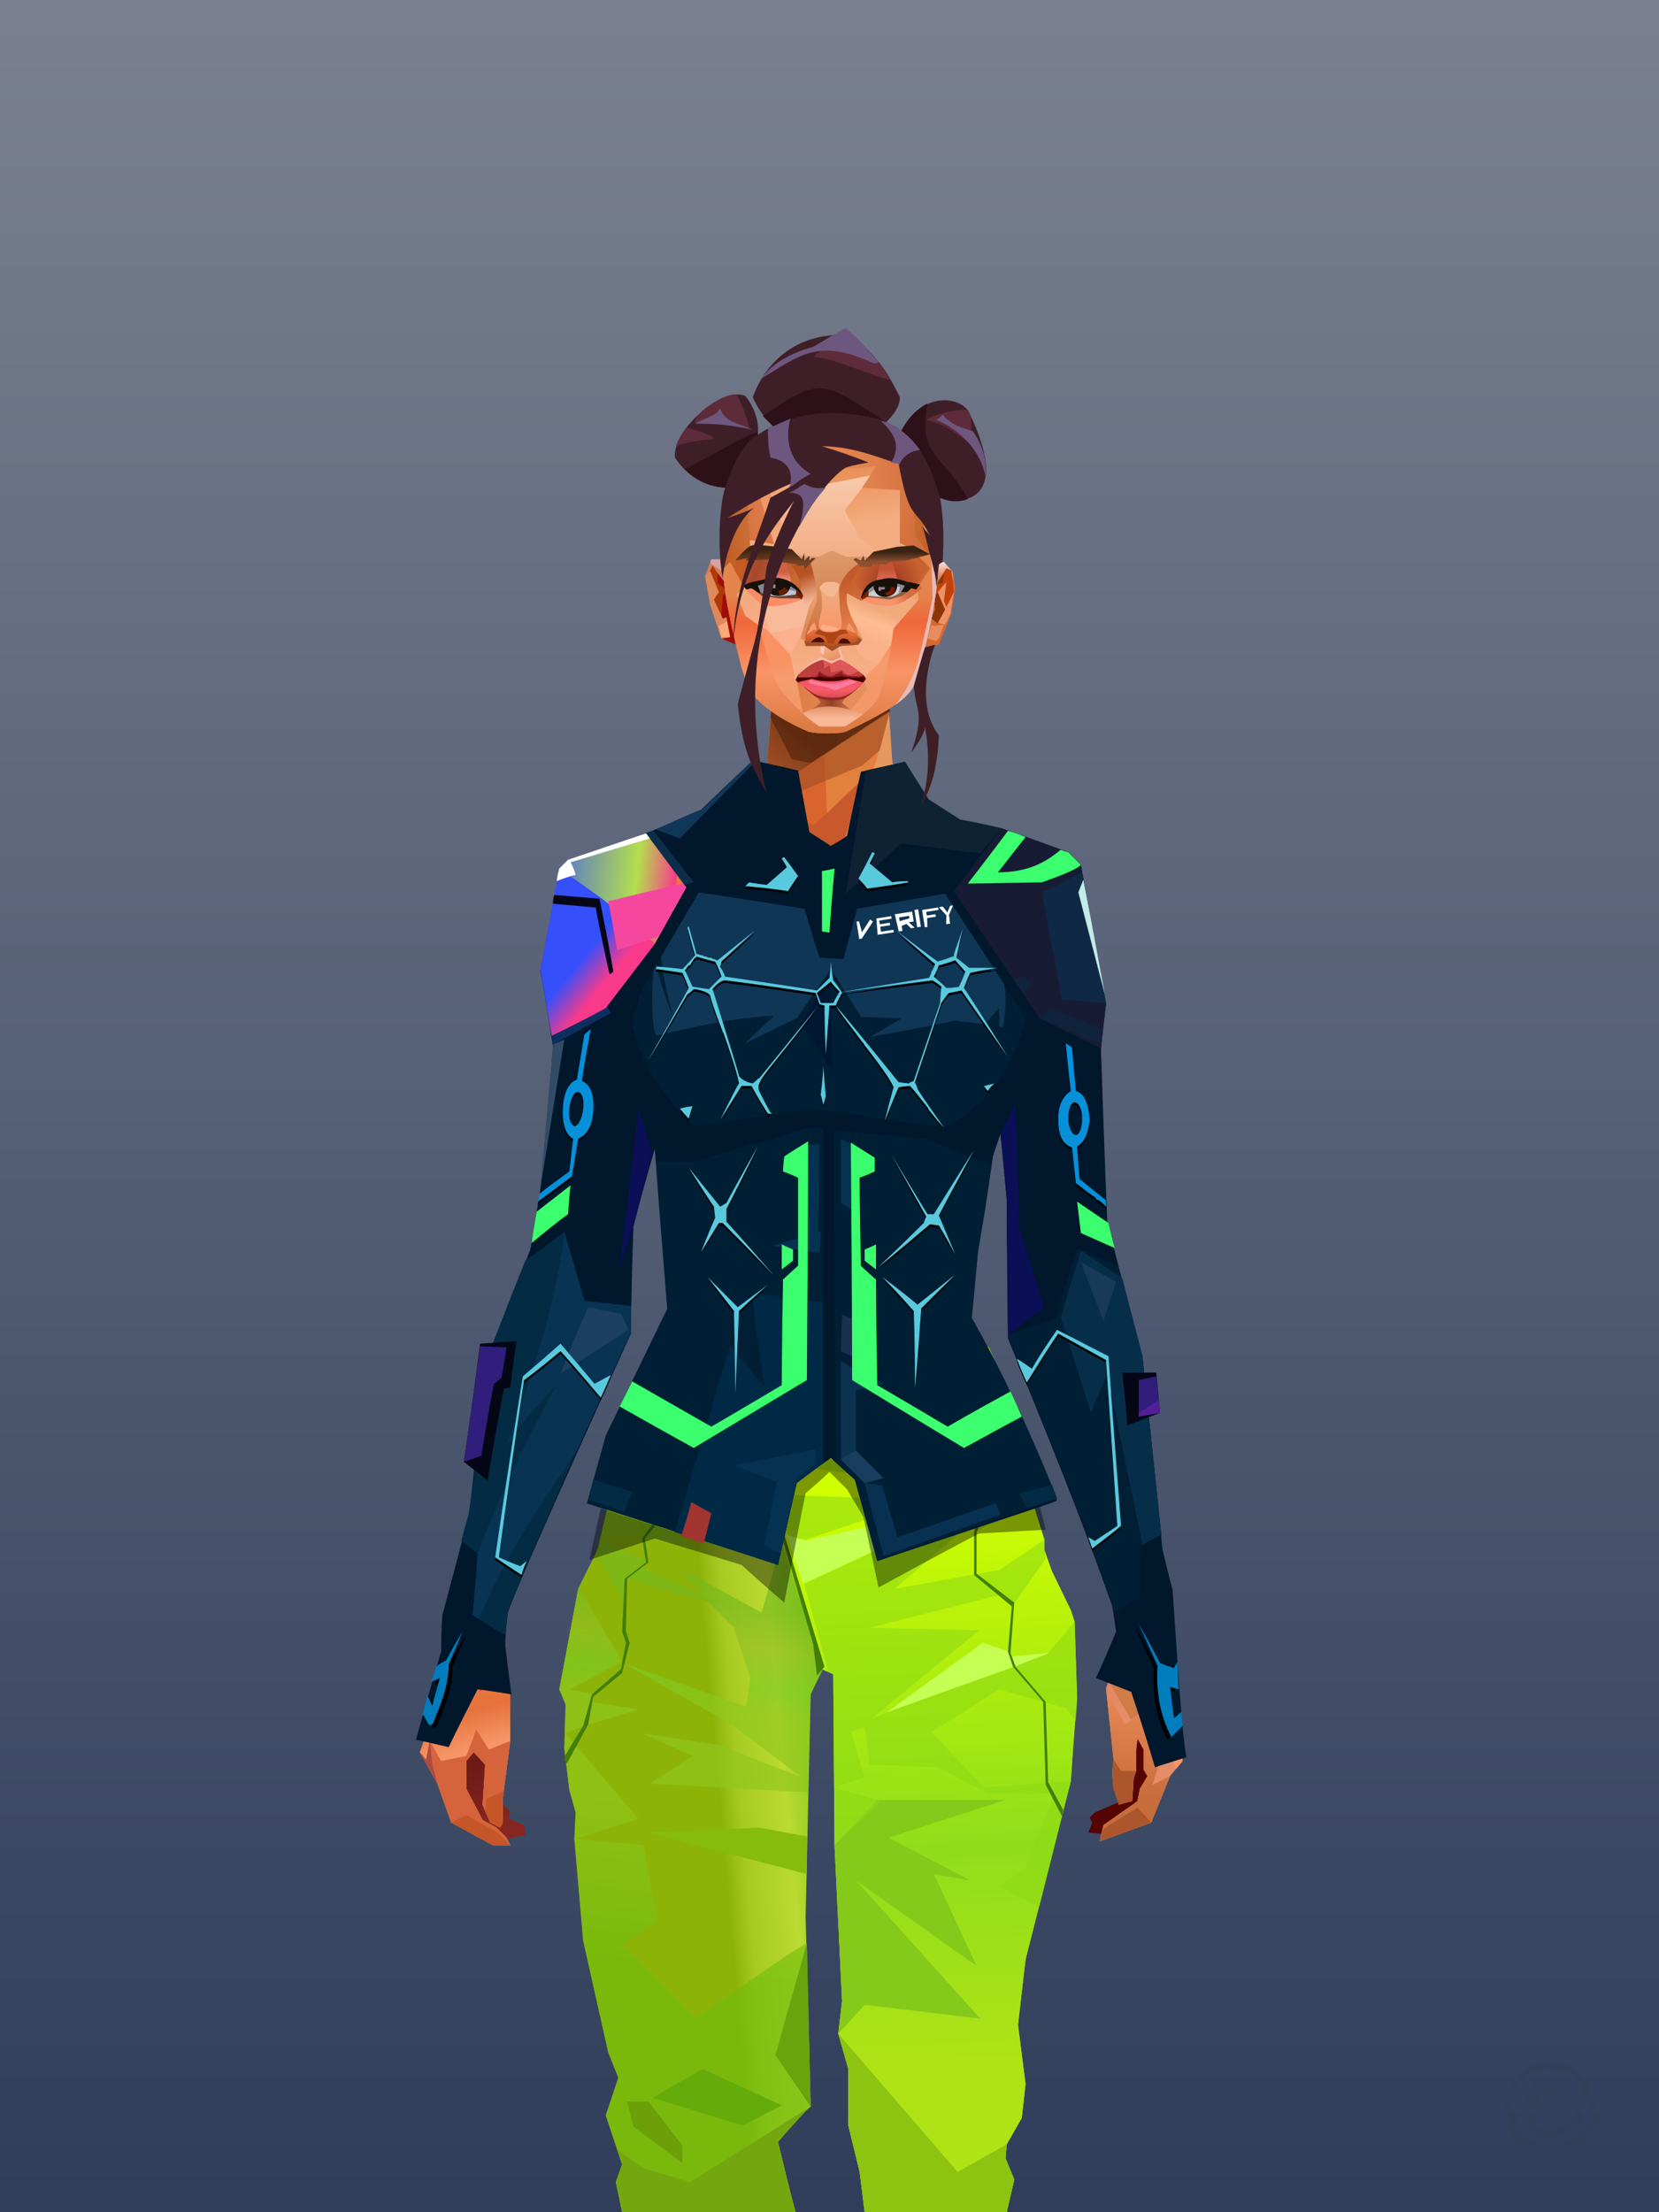 <?xml version="1.0" encoding="UTF-8"?><svg width="1320px" height="1760px" viewBox="0 0 1320 1760" version="1.1" xmlns="http://www.w3.org/2000/svg" xmlns:xlink="http://www.w3.org/1999/xlink"><defs><linearGradient x1="50%" y1="0%" x2="50%" y2="100%" id="id-30268"><stop stop-color="#7A8090" offset="0%"></stop><stop stop-color="#303E5B" offset="100%"></stop></linearGradient></defs><g id="id-30269"><rect fill="url(#id-30268)" width="1320" height="1760" x="0" y="0" id="id-30270"></rect></g><defs><linearGradient x1="100%" y1="46%" x2="12%" y2="47%" id="id-74554"><stop stop-color="#F97338" offset="0%"></stop><stop stop-color="#F06728" offset="21%"></stop><stop stop-color="#FFAA6B" offset="46%"></stop><stop stop-color="#FF9A57" offset="80%"></stop><stop stop-color="#FF8340" offset="100%"></stop></linearGradient><linearGradient x1="53%" y1="81%" x2="50%" y2="21%" id="id-74555"><stop stop-color="#E58D69" offset="0%"></stop><stop stop-color="#E1745C" offset="24%"></stop><stop stop-color="#E27C40" offset="100%"></stop></linearGradient><linearGradient x1="52%" y1="-4%" x2="46%" y2="70%" id="id-74556"><stop stop-color="#ED8D5B" offset="0%"></stop><stop stop-color="#C76D3B" offset="100%"></stop></linearGradient><linearGradient x1="46%" y1="43%" x2="15%" y2="43%" id="id-74557"><stop stop-color="#EE8152" offset="0%"></stop><stop stop-color="#CF5621" offset="100%"></stop></linearGradient><linearGradient x1="54%" y1="37%" x2="12%" y2="72%" id="id-74558"><stop stop-color="#3C1B05" offset="0%"></stop><stop stop-color="#AE5B2E" offset="100%"></stop></linearGradient><linearGradient x1="40%" y1="14%" x2="61%" y2="85%" id="id-74559"><stop stop-color="#6E1B17" offset="0%"></stop><stop stop-color="#852720" offset="100%"></stop></linearGradient><linearGradient x1="27%" y1="47%" x2="91%" y2="49%" id="id-74560"><stop stop-color="#FFA58A" offset="0%"></stop><stop stop-color="#FFC3A1" offset="100%"></stop></linearGradient><linearGradient x1="47%" y1="60%" x2="49%" y2="79%" id="id-74561"><stop stop-color="#EE833F" offset="0%"></stop><stop stop-color="#E6713C" offset="60%"></stop><stop stop-color="#F69666" offset="100%"></stop></linearGradient><linearGradient x1="29%" y1="56%" x2="69%" y2="53%" id="id-74562"><stop stop-color="#D97647" offset="0%"></stop><stop stop-color="#D6623C" offset="8%"></stop><stop stop-color="#D77043" offset="18%"></stop><stop stop-color="#D76545" offset="38%"></stop><stop stop-color="#D36346" offset="65%"></stop><stop stop-color="#D16140" offset="81%"></stop><stop stop-color="#984F3B" offset="100%"></stop></linearGradient><linearGradient x1="47%" y1="45%" x2="54%" y2="46%" id="id-74563"><stop stop-color="#E16241" offset="0%"></stop><stop stop-color="#E1673E" offset="62%"></stop><stop stop-color="#D45A30" offset="77%"></stop><stop stop-color="#E37F49" offset="100%"></stop></linearGradient><linearGradient x1="51%" y1="7%" x2="50%" y2="100%" id="id-74564"><stop stop-color="#E86B40" offset="0%"></stop><stop stop-color="#E3845C" offset="75%"></stop><stop stop-color="#E88461" offset="100%"></stop></linearGradient><linearGradient x1="51%" y1="11%" x2="49%" y2="91%" id="id-74565"><stop stop-color="#E8793E" offset="0%"></stop><stop stop-color="#E5763C" offset="73%"></stop><stop stop-color="#E97E40" offset="100%"></stop></linearGradient><linearGradient x1="51%" y1="-5%" x2="48%" y2="96%" id="id-74566"><stop stop-color="#EF773C" offset="0%"></stop><stop stop-color="#DD662E" offset="100%"></stop></linearGradient><linearGradient x1="50%" y1="19%" x2="50%" y2="69%" id="id-74567"><stop stop-color="#C04A19" offset="0%"></stop><stop stop-color="#A33710" offset="46%"></stop><stop stop-color="#BE440B" offset="100%"></stop></linearGradient><linearGradient x1="46%" y1="74%" x2="39%" y2="35%" id="id-74568"><stop stop-color="#B34A35" offset="0%"></stop><stop stop-color="#C55E3E" offset="51%"></stop><stop stop-color="#D4623B" offset="100%"></stop></linearGradient><linearGradient x1="46%" y1="16%" x2="49%" y2="82%" id="id-74569"><stop stop-color="#9B473D" offset="0%" stop-opacity="0.186"></stop><stop stop-color="#5F2520" offset="100%"></stop></linearGradient><linearGradient x1="41%" y1="19%" x2="50%" y2="100%" id="id-74570"><stop stop-color="#CC5E47" offset="0%"></stop><stop stop-color="#B13E35" offset="100%"></stop></linearGradient><linearGradient x1="50%" y1="31%" x2="45%" y2="50%" id="id-74571"><stop stop-color="#E76A31" offset="0%"></stop><stop stop-color="#EB8D54" offset="100%"></stop></linearGradient><linearGradient x1="51%" y1="22%" x2="50%" y2="100%" id="id-74572"><stop stop-color="#C74B40" offset="0%"></stop><stop stop-color="#C85E52" offset="100%"></stop></linearGradient><linearGradient x1="49%" y1="0%" x2="50%" y2="99%" id="id-74573"><stop stop-color="#DB6F3D" offset="0%"></stop><stop stop-color="#E8764A" offset="100%"></stop></linearGradient><linearGradient x1="44%" y1="15%" x2="50%" y2="100%" id="id-74574"><stop stop-color="#C15138" offset="0%"></stop><stop stop-color="#BA4D37" offset="100%"></stop></linearGradient><linearGradient x1="52%" y1="21%" x2="49%" y2="83%" id="id-74575"><stop stop-color="#E87740" offset="0%"></stop><stop stop-color="#E77E4F" offset="48%"></stop><stop stop-color="#E48553" offset="100%"></stop></linearGradient><linearGradient x1="85%" y1="60%" x2="15%" y2="60%" id="id-74576"><stop stop-color="#E76C34" offset="0%"></stop><stop stop-color="#D76128" offset="100%"></stop></linearGradient><linearGradient x1="50%" y1="-3%" x2="59%" y2="91%" id="id-74577"><stop stop-color="#F98450" offset="0%"></stop><stop stop-color="#E16C36" offset="53%"></stop><stop stop-color="#D55D29" offset="66%"></stop><stop stop-color="#D85620" offset="100%"></stop></linearGradient><linearGradient x1="55%" y1="48%" x2="46%" y2="33%" id="id-74578"><stop stop-color="#E87C40" offset="0%"></stop><stop stop-color="#E77C42" offset="86%"></stop><stop stop-color="#E47138" offset="100%"></stop></linearGradient><linearGradient x1="50%" y1="19%" x2="50%" y2="78%" id="id-74579"><stop stop-color="#913919" offset="0%"></stop><stop stop-color="#AB4722" offset="50%"></stop><stop stop-color="#842C26" offset="100%"></stop></linearGradient><linearGradient x1="50%" y1="10%" x2="50%" y2="43%" id="id-74580"><stop stop-color="#EC7237" offset="0%"></stop><stop stop-color="#CB5D37" offset="15%"></stop><stop stop-color="#AF3F09" offset="68%"></stop><stop stop-color="#D04F19" offset="100%"></stop></linearGradient><linearGradient x1="89%" y1="50%" x2="7%" y2="52%" id="id-74581"><stop stop-color="#A93700" offset="0%"></stop><stop stop-color="#B85C4D" offset="53%" stop-opacity="0.199"></stop><stop stop-color="#A3451F" offset="75%"></stop><stop stop-color="#952903" offset="100%"></stop></linearGradient><linearGradient x1="44%" y1="70%" x2="86%" y2="30%" id="id-74582"><stop stop-color="#FF975B" offset="0%"></stop><stop stop-color="#FFAA6C" offset="100%"></stop></linearGradient><linearGradient x1="33%" y1="92%" x2="62%" y2="23%" id="id-74583"><stop stop-color="#AC401F" offset="0%"></stop><stop stop-color="#FF8245" offset="40%"></stop><stop stop-color="#FF965B" offset="100%"></stop></linearGradient><linearGradient x1="35%" y1="94%" x2="47%" y2="12%" id="id-74584"><stop stop-color="#DF5820" offset="0%"></stop><stop stop-color="#FF894D" offset="40%"></stop><stop stop-color="#FFA769" offset="100%"></stop></linearGradient><linearGradient x1="50%" y1="54%" x2="27%" y2="9%" id="id-74585"><stop stop-color="#F7AB80" offset="0%"></stop><stop stop-color="#DDAB90" offset="100%" stop-opacity="0.078"></stop></linearGradient><linearGradient x1="50%" y1="0%" x2="93%" y2="69%" id="id-74586"><stop stop-color="#FF9558" offset="0%"></stop><stop stop-color="#FF8B4A" offset="70%"></stop><stop stop-color="#C6422F" offset="100%"></stop></linearGradient><linearGradient x1="36%" y1="84%" x2="25%" y2="44%" id="id-74587"><stop stop-color="#C98762" offset="0%" stop-opacity="0.509"></stop><stop stop-color="#90492C" offset="35%" stop-opacity="0.675"></stop><stop stop-color="#762E17" offset="100%" stop-opacity="0"></stop></linearGradient><linearGradient x1="63%" y1="95%" x2="43%" y2="20%" id="id-74588"><stop stop-color="#E67D45" offset="0%"></stop><stop stop-color="#E98D52" offset="46%"></stop><stop stop-color="#E27847" offset="100%"></stop></linearGradient><linearGradient x1="40%" y1="0%" x2="50%" y2="86%" id="id-74589"><stop stop-color="#E67D42" offset="0%"></stop><stop stop-color="#E47D44" offset="100%"></stop></linearGradient><linearGradient x1="50%" y1="0%" x2="50%" y2="90%" id="id-74590"><stop stop-color="#EA8447" offset="0%"></stop><stop stop-color="#E79253" offset="100%"></stop></linearGradient><linearGradient x1="33%" y1="79%" x2="21%" y2="44%" id="id-74591"><stop stop-color="#BE6457" offset="0%"></stop><stop stop-color="#983F32" offset="28%" stop-opacity="0.928"></stop><stop stop-color="#762E17" offset="100%" stop-opacity="0"></stop></linearGradient><linearGradient x1="4%" y1="47%" x2="92%" y2="45%" id="id-74592"><stop stop-color="#7E2A0A" offset="0%"></stop><stop stop-color="#993A16" offset="17%" stop-opacity="0.753"></stop><stop stop-color="#A94736" offset="48%" stop-opacity="0.386"></stop><stop stop-color="#AC4218" offset="78%" stop-opacity="0.762"></stop><stop stop-color="#9F3B13" offset="100%"></stop></linearGradient><linearGradient x1="60%" y1="45%" x2="67%" y2="53%" id="id-74593"><stop stop-color="#FF8B59" offset="0%"></stop><stop stop-color="#FFBA99" offset="100%"></stop></linearGradient><linearGradient x1="48%" y1="15%" x2="54%" y2="81%" id="id-74594"><stop stop-color="#E6976B" offset="0%"></stop><stop stop-color="#E39568" offset="100%"></stop></linearGradient><linearGradient x1="47%" y1="44%" x2="50%" y2="61%" id="id-74595"><stop stop-color="#943B2F" offset="0%" stop-opacity="0.175"></stop><stop stop-color="#61301B" offset="100%"></stop></linearGradient><linearGradient x1="26%" y1="-7%" x2="50%" y2="96%" id="id-74596"><stop stop-color="#37373F" offset="0%"></stop><stop stop-color="#19191D" offset="100%"></stop></linearGradient><linearGradient x1="50%" y1="12%" x2="59%" y2="82%" id="id-74597"><stop stop-color="#252525" offset="0%"></stop><stop stop-color="#101010" offset="100%"></stop></linearGradient><linearGradient x1="25%" y1="-16%" x2="50%" y2="98%" id="id-74598"><stop stop-color="#37373F" offset="0%"></stop><stop stop-color="#19191D" offset="100%"></stop></linearGradient><linearGradient x1="75%" y1="39%" x2="50%" y2="93%" id="id-74599"><stop stop-color="#252525" offset="0%"></stop><stop stop-color="#000000" offset="100%"></stop></linearGradient></defs><g transform=" translate(334,549)" id="id-74600"><polygon points="561 754 565 871 565 881 537 893 533 897 535 901 532 909 543 910 597 864" fill="#560304" id="id-74601"></polygon><polygon points="537 282 539 246 535 195 529 158 522 137 484 118 440 111 212 111 188 113 157 123 121 139 111 186 108 221 109 290" fill="url(#id-74554)" id="id-74601"></polygon><polygon points="467 393 474 506 503 589 537 672 556 728 561 754 546 794 552 851 551 861 552 874 556 885 567 882 568 866 570 860 570 843 571 834 576 843 576 859 579 864 573 874 571 884 544 903 541 916 582 901 597 864 607 852 600 821 597 716 589 695 582 655 569 523 544 425" fill="url(#id-74555)" id="id-74601"></polygon><polygon points="546 794 552 851 551 861 552 874 556 885 567 882 568 866 570 860 570 843 571 834 576 843 576 859 579 864 573 874 571 884 544 903 541 916 582 901 597 864 583 871 588 855 573 815 561 823" fill="url(#id-74556)" id="id-74601"></polygon><polygon points="552 851 551 861 552 874 556 887 567 884 568 866 570 860 558 860" fill="#AB562C" id="id-74601"></polygon><polygon points="544 906 541 916 582 901 571 889" fill="#AB562C" id="id-74601"></polygon><polygon points="561 754 548 789 566 819 586 806" fill="#CF7C49" id="id-74601"></polygon><polygon points="486 648 477 599 453 529 440 504 437 490 439 460 449 402 456 340 188 343 198 411 202 493 162 596 153 638 266 693 319 721 386 693" fill="url(#id-74557)" id="id-74601"></polygon><polygon points="486 648 477 599 453 529 440 504 437 490 439 460 449 402 456 340 296 353 376 634" fill="#DD6E3F" id="id-74601"></polygon><g transform=" translate(188,0)" id="id-74610"><polygon points="274 114 253 111 232 100 201 76 188 58 184 1 93 1 88 64 25 111 1 113 103 123 121 135 134 138 149 121 161 117 187 119 225 114" fill="#EE773D" id="id-74601"></polygon><polygon points="201 76 188 58 185 12 175 57 155 111 185 73" fill="#E5995F" id="id-74601"></polygon><polygon points="149 1 93 1 88 64 108 126 121 135 133 138" fill="#DA642E" id="id-74601"></polygon><polygon points="116 102 120 113 118 115 136 135 150 119 164 71 125 108" fill="#C7592D" id="id-74614"></polygon><polygon points="121 127 133 138 145 124" fill="#C43806" id="id-74615"></polygon><polygon points="136 98 164 71 175 57 186 17 134 51" fill="#E2803D" id="id-74616"></polygon><polygon points="97 96 116 80 164 60 178 48 186 17 184 1 93 1 88 64 45 96" fill="#A45026" opacity="0.654" id="id-74601"></polygon><polygon points="186 17 184 1 93 1 88 64 45 96 66 96" fill="url(#id-74558)" opacity="0.467" id="id-74601"></polygon><polygon points="123 58 176 23 186 17 184 1 93 1 91 22 108 55" fill="#381404" opacity="0.434" id="id-74601"></polygon></g><polygon points="41 844 33 856 36 895 64 915 84 911 83 903 71 898 72 892 63 884 52 849" fill="url(#id-74559)" id="id-74601"></polygon><polygon points="315 152 285 173 320 188 357 166" fill="#FFB67E" id="id-74621"></polygon><polygon points="327 150 370 130 342 127" fill="#EE7539" id="id-74622"></polygon><polygon points="301 142 303 148 243 131 240 119 276 119" fill="#EB7338" id="id-74623"></polygon><polygon points="159 149 206 123 269 123 303 144 297 118 188 113 157 123 121 139" fill="url(#id-74560)" id="id-74601"></polygon><polygon points="157 123 121 139 153 167 196 134" fill="#FFC3A1" id="id-74601"></polygon><polygon points="89 584 77 541 62 551 45 658 34 712 25 741 25 762 10 817 0 845 14 870 25 901 58 919 72 919 69 913 61 905 50 899 37 874 37 852 43 845 52 855 50 887 56 901 64 905 66 901 66 882 72 836 72 800 69 781 64 773 66 735 85 684 121 599 162 510" fill="url(#id-74561)" id="id-74601"></polygon><polygon points="89 584 77 541 62 551 45 658 48 715 121 599 162 510" fill="#E77038" id="id-74601"></polygon><polygon points="55 843 45 827 37 848 17 852 8 836 5 851 0 845 14 870 25 901 58 919 72 919 69 913 61 905 50 899 37 874 37 852 43 845 52 855 50 887 56 901 64 905 66 901 66 882 72 836" fill="#D5643C" id="id-74601"></polygon><polygon points="53 882 52 892 56 901 64 905 66 901 66 882 67 876" fill="#C45627" id="id-74601"></polygon><polygon points="25 901 58 919 72 919 62 909 37 895" fill="#C45627" id="id-74601"></polygon><polygon points="160 467 145 488 108 578 45 777 48 797 64 773 66 735 85 684 121 599 162 510" fill="#CB4A0C" id="id-74601"></polygon><polygon points="169 1211 277 1211 282 1183 281 1150 284 1127 286 1114 285 1063 293 972 306 866 311 792 309 768 323 771 337 768 333 817 333 855 339 924 346 1008 348 1113 351 1130 353 1176 361 1211 461 1211 458 1191 456 1170 460 1133 461 1082 505 905 516 839 518 826 512 762 503 706 486 648 482 629 386 690 318 718 266 690 184 629 153 637 132 731 119 781 118 813 123 862 131 916 166 1094 176 1179" fill="url(#id-74562)" id="id-74601"></polygon><polygon points="463 664 416 771 400 819 392 1125 359 1178 398 1204 441 1153 461 1082 505 905 516 839 518 826 515 789 490 714" fill="url(#id-74563)" id="id-74601"></polygon><polygon points="422 1160 395 1199 365 1171 401 1149 384 1120 391 983 411 786 416 771 448 697 454 1013 445 1116 407 1149" fill="url(#id-74564)" id="id-74634"></polygon><polygon points="121 139 111 186 108 221 109 290 96 438 89 464 69 510 89 585 162 510 167 425 162 241" fill="url(#id-74565)" id="id-74601"></polygon><polygon points="101 466 103 488 106 510 160 447 179 359 164 232 187 184 186 179 132 181 161 234 161 321 149 376 151 384 123 461 114 466" fill="url(#id-74566)" id="id-74636"></polygon><polygon points="96 438 89 464 69 510 51 621 101 520 96 476" fill="#EDAC7E" id="id-74601"></polygon><polygon points="96 451 128 365 134 316 121 139 111 186 108 221 109 290 96 438" fill="#DC6429" id="id-74601"></polygon><polygon points="184 241 177 248 162 225 138 289 161 321 170 375 161 420 151 411 162 510 167 425 188 343" fill="url(#id-74567)" id="id-74601"></polygon><polygon points="284 1127 286 1114 285 1063 293 972 306 866 311 792 309 768 323 771 337 768 333 817 333 855 339 924 346 1008 375 889 416 771 463 664 490 714 515 790 512 762 503 706 486 648 477 599 471 583 420 650 316 720 201 654 244 742 264 824 275 994" fill="url(#id-74568)" id="id-74601"></polygon><polygon points="298 930 306 866 311 792 309 768 323 771 337 768 333 817 333 855 336 894 347 826 360 784 378 733 388 687 321 739 254 687 267 736 291 821" fill="url(#id-74569)" id="id-74601"></polygon><polygon points="348 1093 348 1113 351 1130 353 1176 361 1211 461 1211 439 1155 422 1136 403 1148 429 1168 400 1202 370 1170 382 1125" fill="url(#id-74570)" id="id-74601"></polygon><polygon points="10 855 8 836 5 851 0 845 14 870" fill="#AF4A3E" id="id-74601"></polygon><polygon points="520 500 516 520 544 629 474 500 490 399" fill="url(#id-74571)" id="id-74644"></polygon><polygon points="461 1211 458 1191 456 1170 460 1133 461 1082 439 1155 450 1211" fill="url(#id-74572)" id="id-74601"></polygon><polygon points="220 1149 259 1115 240 1063 232 973 266 819 240 713 201 661 158 650 201 784 183 925 170 1083" fill="url(#id-74573)" id="id-74646"></polygon><polygon points="169 1211 277 1211 282 1183 281 1150 284 1127 286 1114 286 1098 226 1211 207 1211 196 1121 173 1078 150 1014 166 1094 176 1179" fill="url(#id-74574)" id="id-74601"></polygon><polygon points="173 1078 183 924 150 1014" fill="#D95D37" id="id-74601"></polygon><polygon points="169 1211 239 1211 230 1196 204 1175 173 1150 176 1179" fill="#C04934" opacity="0.574" id="id-74601"></polygon><polygon points="221 1130 240 1097 224 1063 224 983 240 804 217 698 190 668 212 771 212 910 190 998 181 1094" fill="url(#id-74575)" id="id-74646"></polygon><polygon points="217 795 221 692 200 667 169 658 200 737" fill="#DD956B" id="id-74651"></polygon><polygon points="511 476 492 419 481 447 484 356 521 274 533 417" fill="url(#id-74576)" id="id-74652"></polygon><polygon points="569 523 544 425 542 346 537 282 539 246 535 195 529 158 522 137 494 161 419 158 471 211 516 290 525 411 511 477 518 507 535 462 562 543" fill="url(#id-74577)" id="id-74601"></polygon><polygon points="486 389 533 243 501 167 464 207 451 247 463 265" fill="url(#id-74578)" id="id-74654"></polygon><polygon points="473 490 474 506 503 589 537 672 556 728 561 754 567 712 543 623" fill="#DA531D" id="id-74601"></polygon><polygon points="460 328 466 378 474 506 490 425 486 392 469 274 479 230 461 260 454 251" fill="url(#id-74579)" id="id-74601"></polygon><polygon points="440 504 437 490 439 460 449 402 456 340 458 328 325 282 188 343 198 411 202 493 162 596 157 621 161 633 169 599 173 570 204 506 202 458 217 402 286 365 321 352 353 360 422 402 431 493 437 520" fill="url(#id-74580)" id="id-74601"></polygon><polygon points="451 385 456 340 458 328 364 340 330 308 268 343 188 343 194 379 262 368 312 343 335 340 381 368" fill="url(#id-74581)" id="id-74601"></polygon><polygon points="286 328 306 310 330 274 453 252 464 205 421 156 317 204 219 165 210 154 188 180" fill="url(#id-74582)" id="id-74659"></polygon><path d=" M 422,195 L 405,190 C 377,190 357,198 343,214 C 329,230 322,250 323,276 C 324,301 331,320 345,333 C 365,351 384,356 405,356 C 425,356 444,347 450,342 C 454,339 457,335 460,328 C 463,323 466,317 467,308 C 469,294 466,276 457,254 L 422,195 Z" fill="url(#id-74583)" id="id-74660"></path><path d=" M 422,195 L 417,175 C 386,188 366,196 358,201 C 355,203 351,206 348,208 C 348,209 381,253 448,342 C 454,338 459,332 463,324 C 469,310 469,301 469,293 C 469,287 465,275 459,257 L 422,195 Z" fill="url(#id-74584)" id="id-74660"></path><path d=" M 375,226 C 338,253 343,276 343,284 C 343,291 353,319 371,335 C 379,342 422,349 447,331 C 468,316 472,294 458,265 C 427,221 400,208 375,226 Z" fill="url(#id-74585)" opacity="0.282" id="id-74660"></path><path d=" M 272,205 C 260,199 243,200 221,209 C 187,227 169,258 168,303 C 167,319 184,342 190,346 C 197,351 212,356 239,353 C 257,351 272,344 284,333 C 303,312 312,288 309,260 C 305,217 291,214 272,205 Z" fill="url(#id-74586)" id="id-74663"></path><path d=" M 340,285 C 333,252 328,240 326,248 C 324,254 323,263 323,276 C 324,301 331,320 345,333 C 365,351 382,356 404,356 C 425,356 444,347 450,342 C 456,337 465,325 468,308 C 472,290 465,276 463,268 C 461,263 460,259 458,255 L 442,290 L 399,304 L 366,300 L 340,285 Z" fill="url(#id-74587)" id="id-74660"></path><path d=" M 153,637 L 149,654 L 132,731 L 130,739 C 133,730 135,723 137,718 C 140,709 147,691 149,680 C 151,671 155,655 161,633 L 172,570 L 162,596 L 153,637 Z" fill="#7D362E" id="id-74601"></path><path d=" M 259,203 C 254,199 240,185 217,163 L 210,153 L 186,180 C 192,211 192,231 186,239 C 175,256 168,277 168,303 C 168,324 190,352 239,344 C 252,342 274,217 259,203 Z" fill="#FF9558" id="id-74663"></path><polygon points="175 565 203 550 234 558 241 520 203 455 203 507" fill="#C6450C" id="id-74667"></polygon><polygon points="241 442 241 518 229 556 233 629 266 657 316 707 381 659 395 629 364 504 350 504 301 380" fill="url(#id-74588)" id="id-74668"></polygon><polygon points="432 626 427 589 407 518 414 505 450 568 470 618" fill="url(#id-74589)" id="id-74669"></polygon><polygon points="302 376 254 442 254 546 302 590 364 568 364 504 350 504 376 454 345 400" fill="url(#id-74590)" id="id-74668"></polygon><polygon points="317 480 342 436 319 413 300 447" fill="#E67841" id="id-74671"></polygon><polygon points="304 541 318 507 329 541 314 549" fill="#E66D37" id="id-74672"></polygon><polygon points="306 543 316 578 329 541" fill="#E99B64" id="id-74673"></polygon><path d=" M 178,333 C 179,334 180,336 182,338 C 184,342 186,343 189,346 C 190,347 197,351 206,353 C 215,354 226,355 239,353 C 257,351 272,344 284,333 C 293,322 299,313 302,305 C 304,301 307,293 309,277 C 310,274 310,268 309,260 L 228,277 L 207,295 L 178,333 Z" fill="url(#id-74591)" id="id-74663"></path><polygon points="306 543 308 550 324 556 329 541" fill="#ECA774" id="id-74673"></polygon><polygon points="308 543 318 525 323 542 314 548" fill="#B5491C" id="id-74676"></polygon><polygon points="152 641 162 596 176 561 185 617 214 602 246 628 323 690 404 628 423 605 454 605 470 577 477 599 482 629 388 689 337 768 323 771 309 768 259 688 175 639 142 688" fill="url(#id-74592)" opacity="0.442" id="id-74677"></polygon><polygon points="490 154 522 137 484 118 412 123" fill="url(#id-74593)" id="id-74601"></polygon><polygon points="573 785 588 829 602 858 607 852 600 821 597 716 576 763" fill="#FF966A" id="id-74601"></polygon><polygon points="574 722 589 695 582 655 533 542" fill="url(#id-74594)" id="id-74601"></polygon><polygon points="172 640 241 690 309 768 323 771 338 768 395 706 469 661 404 650 313 706 217 629" fill="url(#id-74595)" opacity="0.571" id="id-74681"></polygon><g transform=" translate(188,270)" id="id-74682"><polygon points="207 13 207 10 217 2 220 2 239 21 258 39 260 42 250 51 246 52 226 33" fill="url(#id-74596)" id="id-74683"></polygon><polygon points="208 40 218 50 222 50 240 33 257 13 257 9 247 0 244 1 230 19 209 36" fill="url(#id-74597)" id="id-74684"></polygon><polygon points="1 13 1 10 10 2 15 2 32 21 50 39 52 42 42 52 38 52 19 33" fill="url(#id-74598)" id="id-74683"></polygon><polygon points="0 43 10 53 14 53 33 35 50 15 50 11 40 3 36 4 19 23 1 39" fill="url(#id-74599)" id="id-74684"></polygon></g></g><defs><linearGradient x1="79%" y1="0%" x2="79%" y2="22%" id="id-75341"><stop stop-color="#FDE1E0" offset="0%"></stop><stop stop-color="#D46A32" offset="100%"></stop></linearGradient><linearGradient x1="40%" y1="32%" x2="50%" y2="75%" id="id-75342"><stop stop-color="#E98D54" offset="0%"></stop><stop stop-color="#F4AD80" offset="100%"></stop></linearGradient><linearGradient x1="50%" y1="0%" x2="50%" y2="82%" id="id-75343"><stop stop-color="#F7CAAB" offset="0%"></stop><stop stop-color="#F3AF87" offset="100%"></stop></linearGradient><linearGradient x1="21%" y1="-8%" x2="64%" y2="50%" id="id-75344"><stop stop-color="#EB925A" offset="0%"></stop><stop stop-color="#F6B48F" offset="100%"></stop></linearGradient><radialGradient cx="48%" cy="50%" r="67%" id="id-75345" fx="48%" fy="50%" gradientTransform=" translate(0.478,0.500) scale(0.717,1) rotate(180) scale(1,1) translate(-0.478,-0.500)"><stop stop-color="#EB925B" offset="0%"></stop><stop stop-color="#D36E3D" offset="100%"></stop></radialGradient><radialGradient cx="50%" cy="65%" r="73%" id="id-75346" fx="50%" fy="65%" gradientTransform=" translate(0.500,0.654) scale(0.748,1) rotate(90) scale(1,0.914) translate(-0.500,-0.654)"><stop stop-color="#EFA371" offset="0%"></stop><stop stop-color="#BB561C" offset="100%"></stop></radialGradient><linearGradient x1="47%" y1="38%" x2="54%" y2="70%" id="id-75347"><stop stop-color="#FA9263" offset="0%"></stop><stop stop-color="#F69C6E" offset="41%"></stop><stop stop-color="#F39969" offset="100%"></stop></linearGradient><linearGradient x1="50%" y1="0%" x2="50%" y2="85%" id="id-75348"><stop stop-color="#F1A778" offset="0%"></stop><stop stop-color="#F8AF88" offset="100%"></stop></linearGradient><linearGradient x1="15%" y1="28%" x2="74%" y2="73%" id="id-75349"><stop stop-color="#F2A97F" offset="0%"></stop><stop stop-color="#FEB18F" offset="100%"></stop></linearGradient><linearGradient x1="109%" y1="57%" x2="0%" y2="43%" id="id-75350"><stop stop-color="#EA9264" offset="0%"></stop><stop stop-color="#DE7C45" offset="100%"></stop></linearGradient><linearGradient x1="0%" y1="50%" x2="100%" y2="50%" id="id-75351"><stop stop-color="#CC7145" offset="0%"></stop><stop stop-color="#914121" offset="51%"></stop><stop stop-color="#CE7749" offset="100%"></stop></linearGradient><linearGradient x1="50%" y1="31%" x2="35%" y2="71%" id="id-75352"><stop stop-color="#F1AA7D" offset="0%"></stop><stop stop-color="#FFBD94" offset="40%"></stop><stop stop-color="#FAB189" offset="100%"></stop></linearGradient><linearGradient x1="50%" y1="0%" x2="50%" y2="50%" id="id-75353"><stop stop-color="#E29369" offset="0%"></stop><stop stop-color="#F9B897" offset="100%"></stop></linearGradient><linearGradient x1="50%" y1="25%" x2="50%" y2="100%" id="id-75354"><stop stop-color="#E4854D" offset="0%"></stop><stop stop-color="#EF673A" offset="20%"></stop><stop stop-color="#F99466" offset="56%"></stop><stop stop-color="#D97840" offset="100%"></stop></linearGradient><linearGradient x1="40%" y1="22%" x2="50%" y2="69%" id="id-75355"><stop stop-color="#F4AC80" offset="0%"></stop><stop stop-color="#E28D60" offset="100%"></stop></linearGradient><linearGradient x1="50%" y1="85%" x2="50%" y2="50%" id="id-75356"><stop stop-color="#962525" offset="0%"></stop><stop stop-color="#450000" offset="100%"></stop></linearGradient><linearGradient x1="50%" y1="0%" x2="50%" y2="100%" id="id-75357"><stop stop-color="#EB5363" offset="0%"></stop><stop stop-color="#F85C69" offset="54%"></stop><stop stop-color="#D4494B" offset="100%"></stop></linearGradient><linearGradient x1="50%" y1="0%" x2="50%" y2="77%" id="id-75358"><stop stop-color="#B83C3C" offset="0%"></stop><stop stop-color="#BF3F3F" offset="100%"></stop></linearGradient><linearGradient x1="99%" y1="50%" x2="93%" y2="54%" id="id-75359"><stop stop-color="#F19E6F" offset="0%"></stop><stop stop-color="#A05029" offset="100%"></stop></linearGradient><linearGradient x1="50%" y1="0%" x2="50%" y2="91%" id="id-75360"><stop stop-color="#DD996C" offset="0%"></stop><stop stop-color="#D5804C" offset="77%"></stop><stop stop-color="#D66735" offset="100%"></stop></linearGradient><linearGradient x1="9%" y1="25%" x2="26%" y2="82%" id="id-75361"><stop stop-color="#C45929" offset="0%"></stop><stop stop-color="#D3723E" offset="60%"></stop><stop stop-color="#E57F4F" offset="100%"></stop></linearGradient><linearGradient x1="55%" y1="46%" x2="68%" y2="95%" id="id-75362"><stop stop-color="#B75323" offset="0%"></stop><stop stop-color="#F7BA9B" offset="100%"></stop></linearGradient><linearGradient x1="50%" y1="0%" x2="50%" y2="100%" id="id-75363"><stop stop-color="#EA7440" offset="0%"></stop><stop stop-color="#B94C1C" offset="100%"></stop></linearGradient><linearGradient x1="50%" y1="11%" x2="50%" y2="100%" id="id-75364"><stop stop-color="#EEAD81" offset="0%"></stop><stop stop-color="#F99566" offset="100%"></stop></linearGradient><linearGradient x1="50%" y1="12%" x2="47%" y2="66%" id="id-75365"><stop stop-color="#F19E6F" offset="0%"></stop><stop stop-color="#DE8B58" offset="100%"></stop></linearGradient><linearGradient x1="91%" y1="56%" x2="10%" y2="39%" id="id-75366"><stop stop-color="#CC6835" offset="0%"></stop><stop stop-color="#A6482C" offset="74%"></stop><stop stop-color="#C65B23" offset="100%"></stop></linearGradient><linearGradient x1="50%" y1="50%" x2="50%" y2="74%" id="id-75367"><stop stop-color="#CF6042" offset="0%"></stop><stop stop-color="#EA846D" offset="100%"></stop></linearGradient><linearGradient x1="77%" y1="54%" x2="50%" y2="58%" id="id-75368"><stop stop-color="#D66C3F" offset="0%"></stop><stop stop-color="#F8936B" offset="100%"></stop></linearGradient><radialGradient cx="50%" cy="70%" r="100%" id="id-75369" fx="50%" fy="70%" gradientTransform=" translate(0.500,0.701) scale(0.442,1) rotate(73) translate(-0.500,-0.701)"><stop stop-color="#98321F" offset="0%"></stop><stop stop-color="#C96130" offset="100%"></stop></radialGradient><linearGradient x1="47%" y1="40%" x2="47%" y2="91%" id="id-75370"><stop stop-color="#C35230" offset="0%"></stop><stop stop-color="#DC6B59" offset="100%"></stop></linearGradient><linearGradient x1="50%" y1="20%" x2="50%" y2="72%" id="id-75371"><stop stop-color="#3B2311" offset="0%"></stop><stop stop-color="#714225" offset="100%"></stop></linearGradient><linearGradient x1="67%" y1="29%" x2="67%" y2="76%" id="id-75372"><stop stop-color="#372311" offset="0%"></stop><stop stop-color="#8C5031" offset="100%"></stop></linearGradient></defs><g transform=" translate(561,332)" id="id-75373"><g transform=" translate(172,115)" id="id-75374"><polygon points="14 1 18 0 25 8 27 21 24 41 14 66 0 68" fill="url(#id-75341)" id="id-75375"></polygon><polygon points="12 48 19 50 23 42 26 24 20 12 12 22" fill="#EC9266" id="id-75376"></polygon><polygon points="11 21 17 10 20 5 24 7 26 24 20 36 18 31 20 16 9 29" fill="#C1430B" id="id-75377"></polygon><polygon points="10 28 11 38 8 45 13 49 19 38 13 24" fill="#8C350A" id="id-75378"></polygon><polygon points="12 18 17 17 18 9" fill="#8C350A" id="id-75379"></polygon><polygon points="18 50 10 51 8 50 5 61 12 63 14 61" fill="#E88C5F" id="id-75380"></polygon></g><g transform=" translate(0,113)" id="id-75381"><polygon points="13 0 5 0 0 13 4 36 13 63 25 67" fill="#D07C59" id="id-75382"></polygon><polygon points="5 9 0 13 4 36 13 63 25 67 13 24" fill="#DE8959" id="id-75382"></polygon><polygon points="18 46 14 47 7 32 11 26 4 9 6 5 16 20 17 29" fill="#AE3A08" id="id-75384"></polygon><polygon points="13 62 20 62 18 49 11 53" fill="#FEA878" id="id-75385"></polygon><polygon points="25 68 13 63 20 62 17 46 14 47 13 44 14 29 17 26 14 22 10 19 10 11 17 20" fill="#A00C07" id="id-75386"></polygon><polygon points="13 9 4 3 5 0 12 0" fill="#D6A2A5" id="id-75387"></polygon></g><path d=" M 29,199 C 21,167 16,144 15,130 C 4,44 33,0 103,0 C 180,0 191,63 186,119 C 183,157 173,191 170,202 C 169,206 167,213 164,217 C 158,226 140,237 112,250 C 107,252 89,252 82,250 C 59,240 44,229 36,218 C 34,215 32,208 29,199 Z" fill="#EEA16C" id="id-75388"></path><polygon points="33 108 34 36 99 6 175 45 171 113 95 117" fill="url(#id-75342)" id="id-75389"></polygon><polygon points="53 107 64 92 47 46 97 53 133 46 111 74 123 96 142 110 105 123" fill="url(#id-75343)" id="id-75390"></polygon><polygon points="63 87 47 46 78 51" fill="url(#id-75344)" id="id-75390"></polygon><path d=" M 32,97 L 55,101 L 37,41 L 61,32 L 114,41 L 136,39 L 125,56 L 155,58 L 155,100 L 169,107 L 184,119 L 174,43 C 139,6 101,-5 62,11 C 23,27 13,55 32,97 Z" fill="url(#id-75345)" id="id-75392"></path><path d=" M 15,130 C 4,44 33,0 103,0 C 180,0 191,63 186,119 L 167,94 L 166,70 L 151,27 C 145,18 127,13 99,13 C 71,13 52,19 43,32 L 40,53 L 34,70 L 36,104 C 22,124 15,132 15,130 Z" fill="url(#id-75346)" id="id-75388"></path><polygon points="33 165 101 152 166 185 148 225 117 246 83 249 50 217" fill="url(#id-75347)" id="id-75394"></polygon><polygon points="72 209 67 186 78 169 121 174 138 196 123 210" fill="url(#id-75348)" id="id-75395"></polygon><polygon points="68 189 49 169 31 158 19 128 91 145" fill="url(#id-75349)" id="id-75396"></polygon><polygon points="85 165 52 172 38 127 88 145" fill="#F7BA9B" id="id-75396"></polygon><polygon points="73 209 78 237 115 234 129 217 126 208" fill="url(#id-75350)" id="id-75398"></polygon><polygon points="84 233 92 227 88 221 113 221 109 227 116 233" fill="url(#id-75351)" id="id-75399"></polygon><polygon points="117 178 125 191 138 196 171 146 155 141 108 135" fill="url(#id-75352)" id="id-75400"></polygon><path d=" M 75,237 C 83,232 91,230 99,230 C 106,230 116,232 127,237 L 113,246 L 89,249 L 75,237 Z" fill="url(#id-75353)" id="id-75401"></path><path d=" M 29,199 C 21,167 16,144 15,130 C 14,127 14,124 14,121 L 20,115 L 31,135 L 25,141 L 32,158 L 43,166 C 48,187 53,203 58,214 C 68,227 79,238 91,246 L 111,246 C 125,238 134,230 138,223 C 143,209 147,190 150,168 L 170,145 L 166,103 C 179,108 186,113 186,119 C 183,157 173,191 170,202 C 169,206 167,213 164,217 C 158,226 140,237 112,250 C 107,252 89,252 82,250 C 59,240 44,229 36,218 C 34,215 32,208 29,199 Z" fill="url(#id-75354)" id="id-75388"></path><path d=" M 182,102 C 185,110 186,115 186,119 C 183,157 173,191 170,202 C 169,206 167,213 164,217 C 161,221 157,225 151,229 C 158,221 164,210 169,196 C 170,192 173,181 177,162 C 178,159 179,152 181,144 L 180,111 L 174,86 L 182,102 Z" fill="#E7B9B9" id="id-75388"></path><polygon points="94 180 93 195 101 204 110 197 104 176" fill="url(#id-75355)" id="id-75404"></polygon><g transform=" translate(71,178)" id="id-75405"><polygon points="21 2 21 9 23 11 25 3 23 0" fill="#FEC5B4" id="id-75406"></polygon><path d=" M 34,2 L 37,13 L 30,16 L 22,13 C 17,15 13,17 11,19 C 8,21 5,25 1,30 L 33,28 L 40,18 L 35,1 L 34,2 Z" fill="#FCBDAB" id="id-75407"></path><path d=" M 1,31 L 3,33 C 6,35 8,36 8,37 C 13,41 16,44 18,45 C 23,47 32,48 39,46 C 42,45 48,40 53,35 C 54,34 56,32 57,30 L 55,27 L 30,18 L 3,27 L 1,31 Z" fill="url(#id-75356)" id="id-75408"></path><path d=" M 14,30 C 6,32 2,33 3,33 C 11,39 15,42 18,43 C 23,45 33,46 39,44 C 43,43 48,40 55,33 C 55,33 51,32 43,30 C 36,32 32,32 28,32 C 24,32 20,32 14,30 Z" fill="url(#id-75357)" id="id-75408"></path><path d=" M 13,31 C 11,32 11,33 13,34 C 17,35 30,37 31,39 C 32,40 43,35 49,33 C 51,33 49,32 45,31 C 38,33 33,34 29,34 C 26,34 20,33 13,31 Z" fill="#FE7A9E" id="id-75408"></path><path d=" M 3,29 C 11,29 15,29 17,29 C 19,29 20,28 21,28 C 25,29 28,29 29,29 C 32,29 35,28 37,28 C 40,28 46,29 48,29 C 57,29 55,27 55,27 C 49,22 43,18 37,15 C 36,15 33,16 30,18 C 27,17 25,16 22,15 C 15,17 9,21 3,27 L 3,29 Z" fill="url(#id-75358)" id="id-75408"></path><path d=" M 29,25 C 33,25 35,23 38,23 C 39,23 39,27 45,27 C 45,27 47,26 51,24 C 46,20 42,17 37,15 C 35,15 33,16 30,18 C 27,17 25,16 23,15 L 24,22 L 28,19 C 29,23 29,25 29,25 Z" fill="#DF5858" id="id-75408"></path><path d=" M 18,28 C 10,29 7,29 8,29 C 13,29 16,29 17,29 C 19,29 20,28 21,28 C 25,29 28,29 29,29 C 32,29 35,28 37,28 C 40,28 46,29 48,29 C 57,29 55,27 55,27 C 55,27 53,28 50,28 C 47,28 43,28 41,27 C 39,27 38,26 38,24 C 34,26 31,28 29,28 C 26,28 23,27 20,24 L 18,28 Z" fill="#8D1920" id="id-75408"></path></g><g transform=" translate(55,106)" id="id-75414"><polygon points="24 72 25 76 40 76 46 80 53 76 67 75 70 71 69 67 66 61 64 58" fill="url(#id-75359)" id="id-75415"></polygon><path d=" M 18,4 L 35,5 L 46,0 L 57,5 L 83,5 L 55,34 L 64,65 C 40,72 27,74 24,71 C 20,67 28,52 30,35 C 32,24 28,14 18,4 Z" fill="url(#id-75360)" id="id-75416"></path><path d=" M 114,30 L 124,14 L 114,4 L 71,8 L 65,12 C 59,16 54,22 52,30 C 52,34 52,46 52,65 L 62,72 L 67,68 C 66,59 64,61 59,46 C 58,43 57,39 58,34 L 69,40 L 114,30 Z" fill="url(#id-75361)" id="id-75417"></path><path d=" M 25,46 C 31,42 34,38 34,35 C 34,31 33,24 29,10 C 29,9 19,6 0,0 C 9,10 15,17 17,22 C 20,28 23,36 25,46 Z" fill="url(#id-75362)" id="id-75418"></path><path d=" M 34,63 L 26,68 C 26,66 27,64 28,63 C 28,61 30,59 32,57 L 34,63 Z" fill="#F19F74" id="id-75419"></path><path d=" M 58,63 C 58,59 59,57 60,58 C 61,59 63,62 65,66 L 58,63 Z" fill="#F09764" id="id-75420"></path><polygon points="24 72 29 73 40 73 42 76 48 76 51 74 61 74 66 72 67 69 65 66 58 63 31 63 26 67" fill="url(#id-75363)" id="id-75421"></polygon><path d=" M 35,63 L 32,66 C 36,67 39,68 40,68 C 41,69 42,72 43,74 C 44,74 47,74 47,74 C 48,72 50,69 51,68 C 53,67 55,66 59,66 L 57,63 L 52,63 L 35,63 Z" fill="#AF4415" id="id-75422"></path><path d=" M 51,74 L 61,74 C 59,71 58,70 55,70 C 53,70 52,71 51,74 Z" fill="#470F00" id="id-75423"></path><path d=" M 29,73 L 40,73 C 40,72 39,70 36,69 C 34,69 32,70 29,73 Z" fill="#470F00" id="id-75424"></path><path d=" M 52,27 C 50,25 47,25 44,25 C 40,25 38,26 36,30 C 38,34 38,39 38,44 C 38,50 34,58 36,62 C 37,64 40,65 44,65 C 49,65 52,64 53,62 C 55,58 52,50 52,40 C 51,34 51,30 52,27 Z" fill="url(#id-75364)" id="id-75425"></path><path d=" M 52,27 C 50,25 47,25 44,25 C 40,25 38,26 36,30 C 40,35 44,37 46,37 C 48,37 50,34 52,27 Z" fill="#F5B991" id="id-75425"></path><path d=" M 51,62 C 50,61 46,60 38,59 C 36,62 38,64 42,64 C 48,65 52,63 51,62 Z" fill="#FDAD88" id="id-75427"></path><path d=" M 28,44 L 21,70 L 25,72 C 24,69 25,66 26,62 C 27,59 30,51 34,40 L 34,33 L 28,44 Z" fill="url(#id-75365)" id="id-75428"></path></g><g transform=" translate(23,110)" id="id-75429"><path d=" M 7,23 L 0,11 L 3,1 L 41,2 C 45,7 49,12 50,15 C 52,18 53,24 54,31 L 7,23 Z" fill="url(#id-75366)" id="id-75430"></path><polygon points="32 4 28 20 46 23 42 5" fill="url(#id-75367)" id="id-75431"></polygon><path d=" M 8,25 C 15,34 21,39 27,40 C 34,41 43,39 54,35 L 32,21 L 8,25 Z" fill="#FC8C66" id="id-75432"></path><path d=" M 19,27 C 21,30 24,32 30,32 C 35,33 43,33 52,31 C 52,25 47,21 35,19 C 24,18 18,20 19,27 Z" fill="#BEC3D7" id="id-75433"></path><path d=" M 19,29 L 23,30 L 23,27 L 30,24 L 52,29 C 48,22 40,19 29,20 C 17,20 14,23 19,29 Z" fill="#000000" opacity="0.305" id="id-75434"></path><polygon points="49 32 54 35 55 32 50 26" fill="#751F00" id="id-75435"></polygon><path d=" M 53,34 L 36,34 L 22,32 L 15,26 C 17,27 19,29 21,29 C 24,31 27,32 30,32 C 35,33 41,32 49,31 L 53,34 Z" fill="#64422D" id="id-75436"></path><path d=" M 21,29 L 19,24 C 26,21 33,20 39,22 C 45,24 50,27 55,32 C 52,25 46,20 37,18 C 31,17 24,19 15,21 C 14,21 11,22 7,24 L 10,27 L 14,26 L 20,30 L 21,29 Z" fill="#181108" id="id-75437"></path><path d=" M 26,22 C 26,29 29,32 35,32 C 41,32 44,29 45,24 C 41,21 37,19 35,19 C 33,19 30,20 26,22 Z" fill="#161209" id="id-75438"></path><polygon points="31 26 33 26 33 23 29 23 29 25 31 25" fill="#8C8F9E" id="id-75439"></polygon><path d=" M 35,28 C 36,28 38,27 38,27 C 39,27 39,26 40,25 L 43,28 C 42,29 41,30 40,31 C 39,31 38,31 36,31 L 35,28 Z" fill="#6E1D00" id="id-75440"></path></g><g transform=" translate(116,111)" id="id-75441"><path d=" M 9,34 C 13,37 20,39 31,39 C 37,39 46,34 57,25 L 55,22 L 19,20 L 9,34 Z" fill="url(#id-75368)" id="id-75442"></path><polygon points="11 28 0 20 10 5 53 1 61 11 52 23" fill="url(#id-75369)" id="id-75443"></polygon><polygon points="20 21 24 1 32 1 38 21" fill="url(#id-75370)" id="id-75444"></polygon><polygon points="13 32 31 34 41 31 45 28 14 25 10 34" fill="#8E5C40" id="id-75445"></polygon><path d=" M 14,31 C 21,32 27,32 30,32 C 34,32 37,30 40,28 C 48,26 48,23 40,20 C 32,18 23,19 13,24 L 14,31 Z" fill="#CCCCD7" id="id-75446"></path><path d=" M 38,29 L 40,28 C 48,26 48,23 40,20 C 32,18 23,19 13,24 L 13,30 C 18,26 23,24 27,23 C 30,23 34,23 39,24 L 38,29 Z" fill="#000000" opacity="0.305" id="id-75446"></path><polygon points="8 32 9 34 14 31 14 25" fill="#782200" id="id-75448"></polygon><path d=" M 18,24 C 19,29 22,32 28,32 C 34,31 37,28 37,21 C 35,20 31,19 26,19 C 21,20 18,21 18,24 Z" fill="#161209" id="id-75449"></path><path d=" M 35,24 L 32,24 C 32,25 31,26 31,27 C 30,28 29,28 27,29 L 29,31 C 31,31 33,30 34,29 C 35,27 35,26 35,24 Z" fill="#761C00" id="id-75450"></path><polygon points="22 27 24 27 24 26 27 26 27 24 22 24" fill="#987A9E" id="id-75451"></polygon><path d=" M 8,33 C 14,25 20,21 25,20 C 31,20 37,21 43,23 L 40,28 L 45,28 L 48,25 L 52,26 L 55,22 C 51,21 47,20 45,20 C 37,17 30,16 24,18 C 15,19 10,24 8,33 Z" fill="#171208" id="id-75452"></path></g><g transform=" translate(23,101)" id="id-75453"><path d=" M 1,13 L 11,11 L 9,13 L 28,12 L 28,13 L 51,16 L 49,17 L 56,17 L 56,20 L 65,11 L 62,11 L 60,13 L 60,9 L 56,13 L 56,7 L 54,12 L 46,4 C 28,1 18,0 14,1 C 11,2 7,6 1,13 Z" fill="url(#id-75371)" id="id-75454"></path><polygon points="95 12 101 18 109 18 110 16 121 16 124 14 137 13 156 8 143 1 130 2 111 6 104 13 103 9 101 13 97 11" fill="url(#id-75372)" id="id-75455"></polygon></g></g><defs><linearGradient x1="50%" y1="43%" x2="30%" y2="46%" id="id-48004"><stop stop-color="#82C91D" offset="0%"></stop><stop stop-color="#BBDA32" offset="37%"></stop><stop stop-color="#A7CA22" offset="81%"></stop><stop stop-color="#8DB309" offset="100%"></stop></linearGradient><linearGradient x1="51%" y1="13%" x2="52%" y2="82%" id="id-48005"><stop stop-color="#D0FF00" offset="0%"></stop><stop stop-color="#91DD1B" offset="63%"></stop><stop stop-color="#AEE316" offset="100%"></stop></linearGradient><linearGradient x1="47%" y1="2%" x2="44%" y2="70%" id="id-48006"><stop stop-color="#91C018" offset="0%"></stop><stop stop-color="#75BA1C" offset="34%"></stop><stop stop-color="#95C022" offset="41%"></stop><stop stop-color="#7ECB22" offset="48%"></stop><stop stop-color="#8FC81F" offset="53%"></stop><stop stop-color="#90C61A" offset="73%"></stop><stop stop-color="#72BD0E" offset="100%"></stop></linearGradient></defs><g transform=" translate(444,1065)" id="id-48007"><path d=" M 369,620 C 369,620 370,611 372,593 L 366,546 C 366,546 368,529 372,494 L 408,352 C 411,308 413,286 413,286 L 411,225 L 408,216 L 393,185 L 385,169 L 387,160 L 376,125 L 379,114 L 380,111 L 377,110 L 368,89 L 357,42 C 348,18 343,7 343,7 L 339,4 L 324,10 L 227,25 L 170,25 L 135,23 L 111,22 L 91,16 L 77,5 L 73,8 L 62,28 L 59,58 L 51,84 L 32,166 L 30,171 L 16,199 L 1,279 L 6,291 L 5,326 L 9,359 L 14,377 L 13,398 L 20,479 L 40,568 L 48,588 L 38,618 L 51,657 L 46,671 L 51,695 L 189,695 C 189,695 184,677 175,639 C 189,623 198,613 201,611 L 197,460 L 201,283 L 210,263 L 219,267 L 220,403 L 226,527 L 223,553 L 231,581 L 231,626 L 240,663 L 244,695 L 357,695 L 363,669 L 356,652 L 357,641 C 365,627 369,620 369,620 Z" fill="url(#id-48004)" id="id-48008" fill-rule="nonzero"></path><polygon points="165 25 135 23 111 22 91 16 77 5 73 8 62 28 61 42 61 42 78 49 162 58" fill="#73AA04" id="id-48008" fill-rule="nonzero"></polygon><path d=" M 369,620 C 369,620 370,611 372,593 L 366,546 C 366,546 368,529 372,494 L 408,352 C 411,308 413,286 413,286 L 411,225 L 408,216 L 393,185 L 387,168 L 387,160 L 376,125 L 379,114 L 380,111 L 379,110 C 372,96 369,88 369,88 L 367,64 C 361,49 357,42 357,42 L 353,31 L 224,57 L 162,58 L 160,107 L 210,263 L 219,267 L 220,403 L 226,527 L 223,553 L 231,581 L 231,626 L 240,663 L 244,695 L 357,695 L 363,669 L 356,652 L 357,641 C 365,627 369,620 369,620 Z" fill="url(#id-48005)" id="id-48008" fill-rule="nonzero"></path><polygon points="244 530 336 541 237 431 333 499 299 426 328 431 263 397 356 367 254 367 220 403 226 527 223 553" fill="#85C91A" id="id-48008" fill-rule="nonzero"></polygon><polygon points="318 663 223 553 231 581 231 626 240 663 244 695 357 695 363 669 356 652 357 641" fill="#8CC411" id="id-48008" fill-rule="nonzero"></polygon><path d=" M 257,368 L 220,357 L 244,349 L 233,313 L 244,309 L 248,339 L 302,341 L 342,362 L 395,362 L 372,421 L 351,436 L 383,452 L 408,352 L 339,357 L 297,313 L 351,279 L 404,294 L 412,304 C 413,292 413,286 413,286 L 411,225 L 390,250 L 250,302 L 335,232 L 248,230 L 351,204 L 362,212 L 388,175 L 387,169 L 387,160 L 351,184 L 268,199 L 328,147 L 332,154 L 376,125 L 379,114 L 380,111 L 379,110 L 369,88 L 367,64 C 361,49 357,42 357,42 L 326,64 L 227,77 L 170,77 L 150,76 L 166,98 L 308,118 L 250,127 L 173,124 L 183,157 L 197,160 L 351,108 L 379,110 L 196,195 L 215,265 L 219,267 L 220,403 L 257,368 Z" fill="#8ED915" opacity="0.554" id="id-48008" fill-rule="nonzero"></path><polygon points="72 393 198 426 198 396 160 389" fill="#85BC0D" id="id-48008" fill-rule="nonzero"></polygon><path d=" M 109,166 L 78,146 L 81,142 L 45,110 L 32,166 L 30,171 L 16,199 L 1,279 L 6,291 L 5,326 L 9,359 L 14,377 L 13,398 L 20,479 L 40,568 L 48,588 L 38,618 L 51,657 L 46,671 L 51,695 L 189,695 C 189,695 184,677 175,639 C 189,623 198,613 201,611 L 198,481 L 186,488 L 109,541 L 51,482 L 79,464 L 68,403 L 14,398 L 64,382 L 6,314 L 22,308 L 64,295 L 27,289 L 28,283 L 9,279 L 51,257 L 17,199 L 30,171 L 54,211 L 54,191 L 119,209 L 140,230 L 153,270 L 150,293 L 54,259 L 138,307 L 194,349 L 127,323 L 67,314 L 107,332 L 73,354 L 199,361 L 201,283 L 211,263 L 180,160 L 174,139 L 169,123 L 161,99 L 161,58 L 79,49 L 61,42 L 60,46 L 144,89 L 146,109 L 107,106 L 141,138 L 175,172 L 162,218 L 96,182 L 117,205 L 66,182 L 71,177 L 33,160 L 34,156 L 68,158 L 109,166 Z" fill="url(#id-48006)" opacity="0.669" id="id-48008" fill-rule="nonzero"></path><polygon points="201 611 198 481 173 570" fill="#69A30D" id="id-48008" fill-rule="nonzero"></polygon><path d=" M 47,645 L 51,657 L 46,671 L 51,695 L 189,695 C 189,695 184,677 175,639 C 189,623 198,613 201,611 L 105,671 L 68,660 L 47,645 Z" fill="#74A70F" id="id-48008" fill-rule="nonzero"></path><polygon points="99 656 99 642 72 607 55 607 60 627" fill="#6BA008" id="id-48018"></polygon><polygon points="75 604 147 626 178 610 115 581" fill="#65AC0A" id="id-48019"></polygon><polygon points="182 156 197 161 342 127 195 195" fill="#C5FF54" id="id-48020"></polygon><polygon points="164 25 165 25 162 97 202 228 212 261 206 268 203 243 173 140 158 114 158 94" fill="#437F07" id="id-48021"></polygon><polygon points="185 58 222 58 354 34 353 31 227 55" fill="#437F07" id="id-48022"></polygon><polygon points="338 242 359 249 361 253 391 250 363 261 262 297" fill="#C5FF54" id="id-48023"></polygon><polygon points="89 50 98 86 74 116 82 143 69 159 72 178 55 191 54 233 57 242 51 266 28 285 24 307 7 338 5 335 6 331 20 308 27 283 50 263 54 242 51 233 53 191 70 178 67 159 80 141 72 114 96 86 87 50" fill="#437F07" id="id-48008"></polygon><polygon points="333 38 325 64 340 105 349 108 331 154 331 188 361 213 358 249 362 261 386 289 388 355 401 380 402 375 390 353 388 289 364 261 360 250 363 210 333 187 333 154 352 108 342 103 327 63 334 38" fill="#437F07" id="id-48008"></polygon><polygon points="137 27 140 54 162 56 164 30" fill="#3F5200" id="id-48026"></polygon></g><defs><filter width="862%" height="244%" x="-380%" y="-72%" id="id-43229" filterUnits="objectBoundingBox"><feMorphology result="id-43230" in="SourceAlpha" operator="dilate" radius="1"></feMorphology><feOffset result="id-43231" in="SourceGraphic" dx="0" dy="0"></feOffset><feGaussianBlur result="id-43233" in="SourceGraphic" stdDeviation="11"></feGaussianBlur><feColorMatrix in="SourceGraphic" type="matrix" values="0 0 0 0 0 0 0 0 0 1 0 0 0 0 0.060 0 0 0 1 0"></feColorMatrix></filter><path d=" M 323,88 C 329,87 333,86 333,86 C 330,120 329,137 329,137 L 323,136 C 323,104 323,88 323,88 Z" id="id-43236"></path><path d=" M 323,88 C 329,87 333,86 333,86 C 330,120 329,137 329,137 L 323,136 C 323,104 323,88 323,88 Z" id="id-43236"></path><filter width="206%" height="255%" x="-56%" y="-71%" id="id-43238" filterUnits="objectBoundingBox"><feMorphology result="id-43230" in="SourceAlpha" operator="dilate" radius="1"></feMorphology><feOffset result="id-43231" in="SourceGraphic" dx="0" dy="2"></feOffset><feGaussianBlur result="id-43233" in="SourceGraphic" stdDeviation="6"></feGaussianBlur><feColorMatrix in="SourceGraphic" type="matrix" values="0 0 0 0 0.004 0 0 0 0 0 0 0 0 0 0.776 0 0 0 1 0"></feColorMatrix></filter><path d=" M 296,104 C 301,96 304,92 304,92 C 297,82 293,77 293,77 C 292,77 291,78 291,78 C 294,83 295,85 295,85 C 285,94 279,99 279,99 C 270,98 265,97 265,97 L 262,100 C 285,102 296,104 296,104 Z" id="id-43245"></path><path d=" M 296,104 C 301,96 304,92 304,92 C 297,82 293,77 293,77 C 292,77 291,78 291,78 C 294,83 295,85 295,85 C 285,94 279,99 279,99 C 270,98 265,97 265,97 L 262,100 C 285,102 296,104 296,104 Z" id="id-43245"></path><filter width="207%" height="248%" x="-52%" y="-70%" id="id-43247" filterUnits="objectBoundingBox"><feMorphology result="id-43230" in="SourceAlpha" operator="dilate" radius="1"></feMorphology><feOffset result="id-43231" in="SourceGraphic" dx="0" dy="2"></feOffset><feGaussianBlur result="id-43233" in="SourceGraphic" stdDeviation="6"></feGaussianBlur><feColorMatrix in="SourceGraphic" type="matrix" values="0 0 0 0 0.004 0 0 0 0 0 0 0 0 0 0.776 0 0 0 1 0"></feColorMatrix></filter><path d=" M 363,73 C 356,87 352,94 352,94 C 357,99 359,102 359,102 C 381,99 392,97 392,97 C 391,96 391,96 391,96 C 383,96 379,97 379,97 C 367,87 361,82 361,82 L 365,74 C 364,73 363,73 363,73 Z" id="id-43254"></path><path d=" M 363,73 C 356,87 352,94 352,94 C 357,99 359,102 359,102 C 381,99 392,97 392,97 C 391,96 391,96 391,96 C 383,96 379,97 379,97 C 367,87 361,82 361,82 L 365,74 C 364,73 363,73 363,73 Z" id="id-43254"></path><filter width="183%" height="271%" x="-42%" y="-86%" id="id-43256" filterUnits="objectBoundingBox"><feMorphology result="id-43230" in="SourceAlpha" operator="dilate" radius="1"></feMorphology><feOffset result="id-43231" in="SourceGraphic" dx="0" dy="0"></feOffset><feGaussianBlur result="id-43233" in="SourceGraphic" stdDeviation="11"></feGaussianBlur><feColorMatrix in="SourceGraphic" type="matrix" values="0 0 0 0 0 0 0 0 0 1 0 0 0 0 0.060 0 0 0 1 0"></feColorMatrix></filter><path d=" M 471,56 C 450,84 439,98 439,98 L 498,97 C 515,91 527,86 529,83 C 522,76 519,73 519,73 C 515,72 513,71 513,71 C 501,81 487,89 463,89 L 485,61 C 476,57 471,56 471,56 Z" id="id-43263"></path><path d=" M 471,56 C 450,84 439,98 439,98 L 498,97 C 515,91 527,86 529,83 C 522,76 519,73 519,73 C 515,72 513,71 513,71 C 501,81 487,89 463,89 L 485,61 C 476,57 471,56 471,56 Z" id="id-43263"></path><filter width="152%" height="125%" x="-27%" y="-11%" id="id-43265" filterUnits="objectBoundingBox"><feMorphology result="id-43230" in="SourceAlpha" operator="dilate" radius="1"></feMorphology><feOffset result="id-43231" in="SourceGraphic" dx="0" dy="2"></feOffset><feGaussianBlur result="id-43233" in="SourceGraphic" stdDeviation="6"></feGaussianBlur><feColorMatrix in="SourceGraphic" type="matrix" values="0 0 0 0 0.004 0 0 0 0 0 0 0 0 0 0.776 0 0 0 1 0"></feColorMatrix></filter><path d=" M 538,627 C 554,615 561,609 561,609 C 554,519 551,474 551,474 C 524,460 510,453 510,453 C 496,473 490,484 490,484 C 482,478 478,476 478,476 C 483,489 486,495 486,495 C 502,469 511,456 511,456 C 536,470 549,477 549,477 C 555,565 558,609 558,609 C 546,617 540,621 540,621 L 535,618 C 537,624 538,627 538,627 Z" id="id-43272"></path><path d=" M 538,627 C 554,615 561,609 561,609 C 554,519 551,474 551,474 C 524,460 510,453 510,453 C 496,473 490,484 490,484 C 482,478 478,476 478,476 C 483,489 486,495 486,495 C 502,469 511,456 511,456 C 536,470 549,477 549,477 C 555,565 558,609 558,609 C 546,617 540,621 540,621 L 535,618 C 537,624 538,627 538,627 Z" id="id-43272"></path><filter width="226%" height="163%" x="-87%" y="-42%" id="id-43274" filterUnits="objectBoundingBox"><feMorphology result="id-43230" in="SourceAlpha" operator="dilate" radius="0.500"></feMorphology><feOffset result="id-43231" in="SourceGraphic" dx="-3" dy="2"></feOffset><feGaussianBlur result="id-43233" in="SourceGraphic" stdDeviation="5"></feGaussianBlur><feColorMatrix in="SourceGraphic" type="matrix" values="0 0 0 0 0.008 0 0 0 0 0.004 0 0 0 0 0.678 0 0 0 1 0"></feColorMatrix></filter><path d=" M 609,757 L 603,762 C 603,762 602,754 600,737 C 600,737 602,738 607,739 C 607,739 606,732 606,717 C 606,717 603,722 603,722 C 596,720 592,718 592,718 C 581,697 575,687 575,687 C 585,709 590,720 590,720 C 589,739 591,758 601,777 L 610,768 L 609,757 Z" id="id-43281"></path><path d=" M 609,757 L 603,762 C 603,762 602,754 600,737 C 600,737 602,738 607,739 C 607,739 606,732 606,717 C 606,717 603,722 603,722 C 596,720 592,718 592,718 C 581,697 575,687 575,687 C 585,709 590,720 590,720 C 589,739 591,758 601,777 L 610,768 L 609,757 Z" id="id-43281"></path><filter width="344%" height="304%" x="-121%" y="-103%" id="id-43283" filterUnits="objectBoundingBox"><feMorphology result="id-43230" in="SourceAlpha" operator="dilate" radius="1"></feMorphology><feOffset result="id-43231" in="SourceGraphic" dx="0" dy="0"></feOffset><feGaussianBlur result="id-43233" in="SourceGraphic" stdDeviation="11"></feGaussianBlur><feColorMatrix in="SourceGraphic" type="matrix" values="0 0 0 0 0 0 0 0 0 1 0 0 0 0 0.060 0 0 0 1 0"></feColorMatrix></filter><path d=" M 556,388 C 538,380 529,376 529,376 C 527,359 526,351 526,351 L 551,368 C 554,381 556,388 556,388 Z" id="id-43290"></path><path d=" M 556,388 C 538,380 529,376 529,376 C 527,359 526,351 526,351 L 551,368 C 554,381 556,388 556,388 Z" id="id-43290"></path><filter width="207%" height="135%" x="-53%" y="-16%" id="id-43292" filterUnits="objectBoundingBox"><feMorphology result="id-43230" in="SourceAlpha" operator="dilate" radius="1"></feMorphology><feOffset result="id-43231" in="SourceGraphic" dx="0" dy="2"></feOffset><feGaussianBlur result="id-43233" in="SourceGraphic" stdDeviation="6"></feGaussianBlur><feColorMatrix in="SourceGraphic" type="matrix" values="0 0 0 0 0.044 0 0 0 0 0.040 0 0 0 0 0.910 0 0 0 1 0"></feColorMatrix></filter><path d=" M 517,225 C 520,227 522,228 522,229 L 522,229 L 522,229 C 524,252 525,263 525,263 C 532,265 535,273 536,286 C 535,296 532,304 526,307 C 527,324 528,332 528,333 L 528,333 L 528,333 L 549,350 C 549,353 549,354 549,355 L 549,355 L 549,355 C 546,352 544,350 541,349 L 541,348 C 533,343 529,339 526,337 L 526,337 C 525,337 525,336 525,336 C 523,317 522,308 522,308 C 514,305 511,298 511,285 C 511,274 515,267 521,263 C 518,238 517,225 517,225 Z M 524,272 C 521,272 519,278 519,285 C 519,292 522,298 525,298 C 528,298 530,292 530,285 C 530,277 527,272 524,272 Z" id="id-43299"></path><path d=" M 517,225 C 520,227 522,228 522,229 L 522,229 L 522,229 C 524,252 525,263 525,263 C 532,265 535,273 536,286 C 535,296 532,304 526,307 C 527,324 528,332 528,333 L 528,333 L 528,333 L 549,350 C 549,353 549,354 549,355 L 549,355 L 549,355 C 546,352 544,350 541,349 L 541,348 C 533,343 529,339 526,337 L 526,337 C 525,337 525,336 525,336 C 523,317 522,308 522,308 C 514,305 511,298 511,285 C 511,274 515,267 521,263 C 518,238 517,225 517,225 Z M 524,272 C 521,272 519,278 519,285 C 519,292 522,298 525,298 C 528,298 530,292 530,285 C 530,277 527,272 524,272 Z" id="id-43299"></path><filter width="224%" height="162%" x="-43%" y="-37%" id="id-43301" filterUnits="objectBoundingBox"><feMorphology result="id-43230" in="SourceAlpha" operator="dilate" radius="0.500"></feMorphology><feOffset result="id-43231" in="SourceGraphic" dx="3" dy="2"></feOffset><feGaussianBlur result="id-43233" in="SourceGraphic" stdDeviation="5"></feGaussianBlur><feColorMatrix in="SourceGraphic" type="matrix" values="0 0 0 0 0.008 0 0 0 0 0.004 0 0 0 0 0.678 0 0 0 1 0"></feColorMatrix></filter><path d=" M 5,759 C 8,760 10,773 14,765 C 20,750 26,736 26,719 C 34,701 37,693 37,693 C 28,708 24,716 24,716 C 18,719 16,721 16,721 C 14,729 12,733 12,733 C 17,731 19,730 19,730 C 15,744 13,752 13,752 L 9,744 C 7,754 5,759 5,759 Z" id="id-43308"></path><path d=" M 5,759 C 8,760 10,773 14,765 C 20,750 26,736 26,719 C 34,701 37,693 37,693 C 28,708 24,716 24,716 C 18,719 16,721 16,721 C 14,729 12,733 12,733 C 17,731 19,730 19,730 C 15,744 13,752 13,752 L 9,744 C 7,754 5,759 5,759 Z" id="id-43308"></path><filter width="147%" height="123%" x="-22%" y="-10%" id="id-43310" filterUnits="objectBoundingBox"><feMorphology result="id-43230" in="SourceAlpha" operator="dilate" radius="1"></feMorphology><feOffset result="id-43231" in="SourceGraphic" dx="0" dy="2"></feOffset><feGaussianBlur result="id-43233" in="SourceGraphic" stdDeviation="6"></feGaussianBlur><feColorMatrix in="SourceGraphic" type="matrix" values="0 0 0 0 0.004 0 0 0 0 0 0 0 0 0 0.776 0 0 0 1 0"></feColorMatrix></filter><path d=" M 84,648 C 70,639 63,634 63,634 C 77,538 85,490 85,490 C 105,473 115,464 115,464 C 133,485 142,496 142,496 C 151,491 155,489 155,489 C 150,501 147,507 147,507 C 126,482 115,470 115,470 C 96,486 86,493 86,493 C 72,587 66,634 66,634 C 77,639 83,641 83,641 L 88,637 C 85,644 84,648 84,648 Z" id="id-43317"></path><path d=" M 84,648 C 70,639 63,634 63,634 C 77,538 85,490 85,490 C 105,473 115,464 115,464 C 133,485 142,496 142,496 C 151,491 155,489 155,489 C 150,501 147,507 147,507 C 126,482 115,470 115,470 C 96,486 86,493 86,493 C 72,587 66,634 66,634 C 77,639 83,641 83,641 L 88,637 C 85,644 84,648 84,648 Z" id="id-43317"></path><filter width="337%" height="270%" x="-119%" y="-85%" id="id-43319" filterUnits="objectBoundingBox"><feMorphology result="id-43230" in="SourceAlpha" operator="dilate" radius="1"></feMorphology><feOffset result="id-43231" in="SourceGraphic" dx="0" dy="0"></feOffset><feGaussianBlur result="id-43233" in="SourceGraphic" stdDeviation="11"></feGaussianBlur><feColorMatrix in="SourceGraphic" type="matrix" values="0 0 0 0 0 0 0 0 0 1 0 0 0 0 0.060 0 0 0 1 0"></feColorMatrix></filter><path d=" M 92,384 C 111,368 121,361 121,361 C 122,346 123,338 123,338 L 96,359 C 93,375 92,384 92,384 Z" id="id-43326"></path><path d=" M 92,384 C 111,368 121,361 121,361 C 122,346 123,338 123,338 L 96,359 C 93,375 92,384 92,384 Z" id="id-43326"></path><filter width="195%" height="133%" x="-48%" y="-15%" id="id-43328" filterUnits="objectBoundingBox"><feMorphology result="id-43230" in="SourceAlpha" operator="dilate" radius="1"></feMorphology><feOffset result="id-43231" in="SourceGraphic" dx="0" dy="2"></feOffset><feGaussianBlur result="id-43233" in="SourceGraphic" stdDeviation="6"></feGaussianBlur><feColorMatrix in="SourceGraphic" type="matrix" values="0 0 0 0 0.044 0 0 0 0 0.040 0 0 0 0 0.910 0 0 0 1 0"></feColorMatrix></filter><path d=" M 139,214 C 134,241 132,255 132,255 C 139,258 142,266 141,280 C 140,291 136,298 129,301 C 126,321 124,331 124,331 L 97,351 C 98,347 98,345 98,345 C 113,333 121,328 122,327 L 122,327 C 122,327 122,327 122,327 C 124,310 125,301 125,301 C 119,298 116,289 117,275 C 118,263 122,256 128,254 C 132,230 134,218 134,218 C 137,215 139,214 139,214 Z M 122,277 C 121,284 123,290 126,291 C 129,291 132,285 133,278 C 134,270 132,264 129,264 C 126,263 123,269 122,277 Z" id="id-43335"></path><path d=" M 139,214 C 134,241 132,255 132,255 C 139,258 142,266 141,280 C 140,291 136,298 129,301 C 126,321 124,331 124,331 L 97,351 C 98,347 98,345 98,345 C 113,333 121,328 122,327 L 122,327 C 122,327 122,327 122,327 C 124,310 125,301 125,301 C 119,298 116,289 117,275 C 118,263 122,256 128,254 C 132,230 134,218 134,218 C 137,215 139,214 139,214 Z M 122,277 C 121,284 123,290 126,291 C 129,291 132,285 133,278 C 134,270 132,264 129,264 C 126,263 123,269 122,277 Z" id="id-43335"></path><linearGradient x1="23%" y1="21%" x2="60%" y2="67%" id="id-43337"><stop stop-color="#354FFB" offset="0%"></stop><stop stop-color="#354FFB" offset="60%"></stop><stop stop-color="#F93A8A" offset="100%"></stop></linearGradient><linearGradient x1="-25%" y1="44%" x2="91%" y2="55%" id="id-43338"><stop stop-color="#354FFB" offset="0%"></stop><stop stop-color="#B4DF4D" offset="73%"></stop><stop stop-color="#F93A8A" offset="100%"></stop><stop stop-color="#EE6F48" offset="100%"></stop></linearGradient><filter width="669%" height="750%" x="-268%" y="-300%" id="id-43339" filterUnits="objectBoundingBox"><feMorphology result="id-43230" in="SourceAlpha" operator="dilate" radius="1"></feMorphology><feOffset result="id-43231" in="SourceGraphic" dx="0" dy="2"></feOffset><feGaussianBlur result="id-43233" in="SourceGraphic" stdDeviation="6"></feGaussianBlur><feColorMatrix in="SourceGraphic" type="matrix" values="0 0 0 0 0.004 0 0 0 0 0 0 0 0 0 0.776 0 0 0 1 0"></feColorMatrix></filter><path d=" M 455,263 C 453,261 452,259 452,259 L 460,257 C 456,261 455,263 455,263 Z" id="id-43346"></path><path d=" M 455,263 C 453,261 452,259 452,259 L 460,257 C 456,261 455,263 455,263 Z" id="id-43346"></path><filter width="1097%" height="314%" x="-498%" y="-126%" id="id-43348" filterUnits="objectBoundingBox"><feMorphology result="id-43230" in="SourceAlpha" operator="dilate" radius="1"></feMorphology><feOffset result="id-43231" in="SourceGraphic" dx="0" dy="2"></feOffset><feGaussianBlur result="id-43233" in="SourceGraphic" stdDeviation="6"></feGaussianBlur><feColorMatrix in="SourceGraphic" type="matrix" values="0 0 0 0 0.004 0 0 0 0 0 0 0 0 0 0.776 0 0 0 1 0"></feColorMatrix></filter><path d=" M 324,274 C 323,269 322,266 322,266 C 324,251 324,243 324,243 L 326,267 C 325,272 324,274 324,274 Z" id="id-43355"></path><path d=" M 324,274 C 323,269 322,266 322,266 C 324,251 324,243 324,243 L 326,267 C 325,272 324,274 324,274 Z" id="id-43355"></path><filter width="179%" height="179%" x="-59%" y="-14%" id="id-43357" filterUnits="objectBoundingBox"><feMorphology result="id-43230" in="SourceAlpha" operator="dilate" radius="1"></feMorphology><feOffset result="id-43231" in="SourceGraphic" dx="0" dy="2"></feOffset><feGaussianBlur result="id-43233" in="SourceGraphic" stdDeviation="6"></feGaussianBlur><feColorMatrix in="SourceGraphic" type="matrix" values="0 0 0 0 0.004 0 0 0 0 0 0 0 0 0 0.776 0 0 0 1 0"></feColorMatrix></filter><path d=" M 217,132 C 221,146 223,153 223,154 L 223,154 C 223,154 223,154 223,154 C 225,154 226,155 227,155 L 228,155 C 229,156 230,156 231,156 L 231,156 C 232,157 233,157 234,157 L 235,157 C 236,158 236,158 237,158 L 237,158 C 238,158 239,159 239,159 L 240,159 C 240,159 240,159 240,159 C 260,143 270,135 270,135 L 270,135 L 270,135 C 252,152 243,160 243,160 C 243,162 242,164 242,164 C 245,169 246,172 246,172 C 294,179 319,183 319,183 C 325,177 329,173 329,173 C 330,164 330,160 330,160 C 331,170 332,175 332,175 C 337,181 339,185 339,185 C 335,192 334,195 334,195 C 331,195 330,195 330,195 L 329,195 C 329,195 329,195 329,195 C 327,221 326,234 326,234 C 325,208 325,195 325,195 L 325,195 L 325,195 C 322,194 321,194 321,194 C 319,188 318,185 318,185 C 271,178 247,175 246,175 L 246,175 L 246,175 C 243,175 239,178 236,182 C 250,227 257,250 257,251 L 257,251 L 257,251 C 259,254 263,256 268,257 C 270,255 272,254 272,253 L 272,253 C 272,253 273,253 273,253 C 304,215 320,195 320,195 C 281,248 270,254 273,263 C 279,275 282,280 282,280 C 283,281 284,281 284,281 L 280,281 L 280,281 C 271,267 267,259 267,259 L 259,259 C 248,277 242,286 242,286 C 251,268 256,258 257,257 L 257,257 C 257,257 257,257 257,257 C 255,247 250,232 245,218 L 244,216 C 240,205 236,195 234,187 C 233,185 228,183 223,182 L 221,182 L 221,182 C 218,185 216,186 216,186 C 196,220 186,237 185,238 L 185,238 C 207,200 217,181 217,181 C 214,173 212,169 212,169 C 199,167 192,166 191,166 L 191,166 C 191,166 191,166 191,166 C 191,164 192,164 192,164 C 205,165 212,166 212,166 C 219,159 222,155 222,155 C 218,141 216,133 216,133 C 217,132 217,132 217,132 Z M 330,176 L 319,185 C 321,190 322,193 322,193 C 323,193 324,193 324,193 L 325,193 C 325,193 326,193 326,193 L 327,193 C 327,193 327,193 327,193 L 328,193 C 328,193 328,193 328,193 L 328,193 C 329,193 329,193 329,193 L 329,193 C 329,193 329,193 329,193 L 330,193 C 330,193 330,193 330,193 L 331,193 C 331,193 331,193 331,193 L 332,193 C 332,193 332,193 332,193 L 332,193 L 332,193 C 335,187 337,184 337,184 C 332,179 330,176 330,176 Z M 223,156 C 223,156 223,156 223,157 L 222,157 C 221,158 220,160 218,163 L 217,163 C 216,164 215,166 214,167 C 214,167 216,171 220,180 L 220,180 L 233,182 C 233,182 237,178 243,172 C 243,172 242,168 238,160 C 238,160 233,159 223,156 Z" id="id-43364"></path><path d=" M 217,132 C 221,146 223,153 223,154 L 223,154 C 223,154 223,154 223,154 C 225,154 226,155 227,155 L 228,155 C 229,156 230,156 231,156 L 231,156 C 232,157 233,157 234,157 L 235,157 C 236,158 236,158 237,158 L 237,158 C 238,158 239,159 239,159 L 240,159 C 240,159 240,159 240,159 C 260,143 270,135 270,135 L 270,135 L 270,135 C 252,152 243,160 243,160 C 243,162 242,164 242,164 C 245,169 246,172 246,172 C 294,179 319,183 319,183 C 325,177 329,173 329,173 C 330,164 330,160 330,160 C 331,170 332,175 332,175 C 337,181 339,185 339,185 C 335,192 334,195 334,195 C 331,195 330,195 330,195 L 329,195 C 329,195 329,195 329,195 C 327,221 326,234 326,234 C 325,208 325,195 325,195 L 325,195 L 325,195 C 322,194 321,194 321,194 C 319,188 318,185 318,185 C 271,178 247,175 246,175 L 246,175 L 246,175 C 243,175 239,178 236,182 C 250,227 257,250 257,251 L 257,251 L 257,251 C 259,254 263,256 268,257 C 270,255 272,254 272,253 L 272,253 C 272,253 273,253 273,253 C 304,215 320,195 320,195 C 281,248 270,254 273,263 C 279,275 282,280 282,280 C 283,281 284,281 284,281 L 280,281 L 280,281 C 271,267 267,259 267,259 L 259,259 C 248,277 242,286 242,286 C 251,268 256,258 257,257 L 257,257 C 257,257 257,257 257,257 C 255,247 250,232 245,218 L 244,216 C 240,205 236,195 234,187 C 233,185 228,183 223,182 L 221,182 L 221,182 C 218,185 216,186 216,186 C 196,220 186,237 185,238 L 185,238 C 207,200 217,181 217,181 C 214,173 212,169 212,169 C 199,167 192,166 191,166 L 191,166 C 191,166 191,166 191,166 C 191,164 192,164 192,164 C 205,165 212,166 212,166 C 219,159 222,155 222,155 C 218,141 216,133 216,133 C 217,132 217,132 217,132 Z M 330,176 L 319,185 C 321,190 322,193 322,193 C 323,193 324,193 324,193 L 325,193 C 325,193 326,193 326,193 L 327,193 C 327,193 327,193 327,193 L 328,193 C 328,193 328,193 328,193 L 328,193 C 329,193 329,193 329,193 L 329,193 C 329,193 329,193 329,193 L 330,193 C 330,193 330,193 330,193 L 331,193 C 331,193 331,193 331,193 L 332,193 C 332,193 332,193 332,193 L 332,193 L 332,193 C 335,187 337,184 337,184 C 332,179 330,176 330,176 Z M 223,156 C 223,156 223,156 223,157 L 222,157 C 221,158 220,160 218,163 L 217,163 C 216,164 215,166 214,167 C 214,167 216,171 220,180 L 220,180 L 233,182 C 233,182 237,178 243,172 C 243,172 242,168 238,160 C 238,160 233,159 223,156 Z" id="id-43364"></path><filter width="536%" height="522%" x="-222%" y="-184%" id="id-43366" filterUnits="objectBoundingBox"><feMorphology result="id-43230" in="SourceAlpha" operator="dilate" radius="1"></feMorphology><feOffset result="id-43231" in="SourceGraphic" dx="0" dy="2"></feOffset><feGaussianBlur result="id-43233" in="SourceGraphic" stdDeviation="6"></feGaussianBlur><feColorMatrix in="SourceGraphic" type="matrix" values="0 0 0 0 0.004 0 0 0 0 0 0 0 0 0 0.776 0 0 0 1 0"></feColorMatrix></filter><path d=" M 210,277 C 214,282 217,285 217,285 L 220,275 C 213,276 210,277 210,277 Z" id="id-43373"></path><path d=" M 210,277 C 214,282 217,285 217,285 L 220,275 C 213,276 210,277 210,277 Z" id="id-43373"></path><filter width="250%" height="162%" x="-103%" y="-32%" id="id-43375" filterUnits="objectBoundingBox"><feMorphology result="id-43230" in="SourceAlpha" operator="dilate" radius="1"></feMorphology><feOffset result="id-43231" in="SourceGraphic" dx="0" dy="2"></feOffset><feGaussianBlur result="id-43233" in="SourceGraphic" stdDeviation="6"></feGaussianBlur><feColorMatrix in="SourceGraphic" type="matrix" values="0 0 0 0 0.004 0 0 0 0 0 0 0 0 0 0.776 0 0 0 1 0"></feColorMatrix></filter><path d=" M 435,134 C 435,134 433,142 430,157 C 430,157 434,160 440,165 C 440,165 440,165 440,165 L 440,165 C 440,165 448,165 463,165 C 463,165 455,166 441,169 C 441,169 439,173 436,181 C 436,181 448,199 471,236 C 471,236 459,219 434,183 C 434,183 430,184 424,185 C 424,185 422,187 418,193 C 418,193 411,214 397,256 C 397,256 398,258 399,261 L 399,261 L 399,261 C 399,262 406,272 420,292 C 416,288 412,283 408,278 L 407,276 C 402,270 397,263 393,259 C 393,259 390,259 384,260 C 384,260 380,269 373,287 C 373,287 375,278 380,260 C 377,253 368,241 358,228 L 357,227 C 357,226 356,226 356,225 L 355,224 C 347,213 338,202 334,195 C 334,195 351,215 384,256 L 384,256 L 392,257 C 392,257 393,256 396,255 C 396,255 403,234 417,193 C 417,193 417,189 418,180 C 418,180 416,178 411,175 C 411,175 385,178 334,185 C 334,185 358,181 408,173 C 408,173 408,173 408,173 L 408,173 C 409,172 409,171 410,169 L 410,168 C 411,167 412,165 413,162 C 413,162 402,153 382,135 C 382,135 393,144 415,160 C 415,160 419,159 427,156 L 427,156 L 427,156 C 427,156 427,156 427,156 L 428,156 C 428,156 428,156 428,156 L 428,155 C 428,155 428,155 428,155 L 428,155 C 428,153 431,146 435,134 Z M 429,159 C 421,162 416,163 416,163 C 414,169 412,172 412,172 L 412,172 L 412,172 C 419,178 422,181 422,181 C 429,181 432,180 432,180 C 436,172 437,168 437,168 L 429,159 Z" id="id-43382"></path><path d=" M 435,134 C 435,134 433,142 430,157 C 430,157 434,160 440,165 C 440,165 440,165 440,165 L 440,165 C 440,165 448,165 463,165 C 463,165 455,166 441,169 C 441,169 439,173 436,181 C 436,181 448,199 471,236 C 471,236 459,219 434,183 C 434,183 430,184 424,185 C 424,185 422,187 418,193 C 418,193 411,214 397,256 C 397,256 398,258 399,261 L 399,261 L 399,261 C 399,262 406,272 420,292 C 416,288 412,283 408,278 L 407,276 C 402,270 397,263 393,259 C 393,259 390,259 384,260 C 384,260 380,269 373,287 C 373,287 375,278 380,260 C 377,253 368,241 358,228 L 357,227 C 357,226 356,226 356,225 L 355,224 C 347,213 338,202 334,195 C 334,195 351,215 384,256 L 384,256 L 392,257 C 392,257 393,256 396,255 C 396,255 403,234 417,193 C 417,193 417,189 418,180 C 418,180 416,178 411,175 C 411,175 385,178 334,185 C 334,185 358,181 408,173 C 408,173 408,173 408,173 L 408,173 C 409,172 409,171 410,169 L 410,168 C 411,167 412,165 413,162 C 413,162 402,153 382,135 C 382,135 393,144 415,160 C 415,160 419,159 427,156 L 427,156 L 427,156 C 427,156 427,156 427,156 L 428,156 C 428,156 428,156 428,156 L 428,155 C 428,155 428,155 428,155 L 428,155 C 428,153 431,146 435,134 Z M 429,159 C 421,162 416,163 416,163 C 414,169 412,172 412,172 L 412,172 L 412,172 C 419,178 422,181 422,181 C 429,181 432,180 432,180 C 436,172 437,168 437,168 L 429,159 Z" id="id-43382"></path><filter width="148%" height="130%" x="-24%" y="-15%" id="id-43384" filterUnits="objectBoundingBox"><feMorphology result="id-43230" in="SourceAlpha" operator="dilate" radius="1"></feMorphology><feOffset result="id-43231" in="SourceGraphic" dx="0" dy="0"></feOffset><feGaussianBlur result="id-43233" in="SourceGraphic" stdDeviation="11"></feGaussianBlur><feColorMatrix in="SourceGraphic" type="matrix" values="0 0 0 0 0 0 0 0 0 1 0 0 0 0 0.060 0 0 0 1 0"></feColorMatrix></filter><path d=" M 312,303 C 299,311 293,315 293,315 C 292,323 292,327 292,327 C 300,330 304,332 304,332 C 304,379 304,402 304,402 C 296,409 292,413 292,413 C 291,469 291,497 291,497 C 254,519 235,530 235,530 C 193,506 172,494 172,494 C 165,508 162,514 162,514 C 201,536 221,547 221,547 L 311,493 C 312,367 312,303 312,303 Z" id="id-43391"></path><path d=" M 312,303 C 299,311 293,315 293,315 C 292,323 292,327 292,327 C 300,330 304,332 304,332 C 304,379 304,402 304,402 C 296,409 292,413 292,413 C 291,469 291,497 291,497 C 254,519 235,530 235,530 C 193,506 172,494 172,494 C 165,508 162,514 162,514 C 201,536 221,547 221,547 L 311,493 C 312,367 312,303 312,303 Z" id="id-43391"></path><filter width="294%" height="234%" x="-87%" y="-45%" id="id-43393" filterUnits="objectBoundingBox"><feMorphology result="id-43230" in="SourceAlpha" operator="dilate" radius="1"></feMorphology><feOffset result="id-43231" in="SourceGraphic" dx="0" dy="2"></feOffset><feGaussianBlur result="id-43233" in="SourceGraphic" stdDeviation="6"></feGaussianBlur><feColorMatrix in="SourceGraphic" type="matrix" values="0 0 0 0 0.004 0 0 0 0 0 0 0 0 0 0.776 0 0 0 1 0"></feColorMatrix></filter><path d=" M 232,411 C 246,429 253,438 253,438 C 254,483 254,505 254,505 C 256,461 257,438 257,438 C 272,424 280,417 280,417 L 256,435 C 240,419 232,411 232,411 Z" id="id-43400"></path><path d=" M 232,411 C 246,429 253,438 253,438 C 254,483 254,505 254,505 C 256,461 257,438 257,438 C 272,424 280,417 280,417 L 256,435 C 240,419 232,411 232,411 Z" id="id-43400"></path><filter width="227%" height="242%" x="-58%" y="-97%" id="id-43402" filterUnits="objectBoundingBox"><feMorphology result="id-43230" in="SourceAlpha" operator="dilate" radius="1"></feMorphology><feOffset result="id-43231" in="SourceGraphic" dx="0" dy="2"></feOffset><feGaussianBlur result="id-43233" in="SourceGraphic" stdDeviation="6"></feGaussianBlur><feColorMatrix in="SourceGraphic" type="matrix" values="0 0 0 0 0.004 0 0 0 0 0 0 0 0 0 0.776 0 0 0 1 0"></feColorMatrix></filter><path d=" M 227,391 C 236,376 241,368 241,368 C 243,368 244,368 244,368 C 272,396 285,410 285,410 C 260,381 247,367 247,367 C 247,361 247,357 247,357 C 264,324 272,307 272,307 C 255,337 247,352 247,352 C 244,354 242,355 242,355 C 225,334 217,324 217,324 C 230,345 237,355 237,355 L 238,364 C 230,382 227,391 227,391 Z" id="id-43409"></path><path d=" M 227,391 C 236,376 241,368 241,368 C 243,368 244,368 244,368 C 272,396 285,410 285,410 C 260,381 247,367 247,367 C 247,361 247,357 247,357 C 264,324 272,307 272,307 C 255,337 247,352 247,352 C 244,354 242,355 242,355 C 225,334 217,324 217,324 C 230,345 237,355 237,355 L 238,364 C 230,382 227,391 227,391 Z" id="id-43409"></path><filter width="153%" height="131%" x="-27%" y="-15%" id="id-43411" filterUnits="objectBoundingBox"><feMorphology result="id-43230" in="SourceAlpha" operator="dilate" radius="1"></feMorphology><feOffset result="id-43231" in="SourceGraphic" dx="0" dy="0"></feOffset><feGaussianBlur result="id-43233" in="SourceGraphic" stdDeviation="11"></feGaussianBlur><feColorMatrix in="SourceGraphic" type="matrix" values="0 0 0 0 0 0 0 0 0 1 0 0 0 0 0.060 0 0 0 1 0"></feColorMatrix></filter><path d=" M 346,304 C 346,309 346,312 346,312 C 347,433 347,493 347,493 C 406,529 436,547 436,547 C 467,530 482,522 482,522 C 476,508 473,502 473,502 C 440,520 423,530 423,530 C 386,508 367,497 367,497 C 366,441 366,413 366,413 C 358,406 354,402 354,402 C 353,356 353,332 353,332 C 361,329 365,327 365,327 L 365,316 C 352,308 346,304 346,304 Z" id="id-43418"></path><path d=" M 346,304 C 346,309 346,312 346,312 C 347,433 347,493 347,493 C 406,529 436,547 436,547 C 467,530 482,522 482,522 C 476,508 473,502 473,502 C 440,520 423,530 423,530 C 386,508 367,497 367,497 C 366,441 366,413 366,413 C 358,406 354,402 354,402 C 353,356 353,332 353,332 C 361,329 365,327 365,327 L 365,316 C 352,308 346,304 346,304 Z" id="id-43418"></path><filter width="243%" height="220%" x="-66%" y="-44%" id="id-43420" filterUnits="objectBoundingBox"><feMorphology result="id-43230" in="SourceAlpha" operator="dilate" radius="1"></feMorphology><feOffset result="id-43231" in="SourceGraphic" dx="0" dy="2"></feOffset><feGaussianBlur result="id-43233" in="SourceGraphic" stdDeviation="6"></feGaussianBlur><feColorMatrix in="SourceGraphic" type="matrix" values="0 0 0 0 0.004 0 0 0 0 0 0 0 0 0 0.776 0 0 0 1 0"></feColorMatrix></filter><path d=" M 397,500 C 397,459 396,438 396,438 C 380,420 371,411 371,411 C 390,425 399,433 399,433 C 419,417 429,409 429,409 L 402,436 C 399,479 397,500 397,500 Z" id="id-43427"></path><path d=" M 397,500 C 397,459 396,438 396,438 C 380,420 371,411 371,411 C 390,425 399,433 399,433 C 419,417 429,409 429,409 L 402,436 C 399,479 397,500 397,500 Z" id="id-43427"></path><filter width="243%" height="267%" x="-78%" y="-110%" id="id-43429" filterUnits="objectBoundingBox"><feMorphology result="id-43230" in="SourceAlpha" operator="dilate" radius="1"></feMorphology><feOffset result="id-43231" in="SourceGraphic" dx="0" dy="2"></feOffset><feGaussianBlur result="id-43233" in="SourceGraphic" stdDeviation="6"></feGaussianBlur><feColorMatrix in="SourceGraphic" type="matrix" values="0 0 0 0 0.004 0 0 0 0 0 0 0 0 0 0.776 0 0 0 1 0"></feColorMatrix></filter><path d=" M 368,403 C 392,380 404,368 404,368 C 405,365 406,363 406,363 C 387,329 378,313 378,313 C 397,345 407,361 407,361 C 411,361 412,361 412,361 C 433,327 444,310 444,310 C 425,345 416,362 416,362 C 425,383 429,393 429,393 C 421,378 416,370 416,370 L 409,369 C 382,392 368,403 368,403 Z" id="id-43436"></path><path d=" M 368,403 C 392,380 404,368 404,368 C 405,365 406,363 406,363 C 387,329 378,313 378,313 C 397,345 407,361 407,361 C 411,361 412,361 412,361 C 433,327 444,310 444,310 C 425,345 416,362 416,362 C 425,383 429,393 429,393 C 421,378 416,370 416,370 L 409,369 C 382,392 368,403 368,403 Z" id="id-43436"></path><filter width="886%" height="476%" x="-393%" y="-186%" id="id-43438" filterUnits="objectBoundingBox"><feMorphology result="id-43230" in="SourceAlpha" operator="dilate" radius="1"></feMorphology><feOffset result="id-43231" in="SourceGraphic" dx="0" dy="0"></feOffset><feGaussianBlur result="id-43233" in="SourceGraphic" stdDeviation="11"></feGaussianBlur><feColorMatrix in="SourceGraphic" type="matrix" values="0 0 0 0 0 0 0 0 0 1 0 0 0 0 0.294 0 0 0 1 0"></feColorMatrix></filter><path d=" M 366,385 C 360,388 357,389 357,389 C 357,395 357,398 357,398 L 366,405 C 366,391 366,385 366,385 Z" id="id-43445"></path><path d=" M 366,385 C 360,388 357,389 357,389 C 357,395 357,398 357,398 L 366,405 C 366,391 366,385 366,385 Z" id="id-43445"></path><filter width="886%" height="476%" x="-393%" y="-186%" id="id-43447" filterUnits="objectBoundingBox"><feMorphology result="id-43230" in="SourceAlpha" operator="dilate" radius="1"></feMorphology><feOffset result="id-43231" in="SourceGraphic" dx="0" dy="0"></feOffset><feGaussianBlur result="id-43233" in="SourceGraphic" stdDeviation="11"></feGaussianBlur><feColorMatrix in="SourceGraphic" type="matrix" values="0 0 0 0 0 0 0 0 0 1 0 0 0 0 0.294 0 0 0 1 0"></feColorMatrix></filter><path d=" M 299,385 C 293,388 290,389 290,389 C 290,395 290,398 290,398 L 299,405 C 299,391 299,385 299,385 Z" id="id-43454"></path><path d=" M 299,385 C 293,388 290,389 290,389 C 290,395 290,398 290,398 L 299,405 C 299,391 299,385 299,385 Z" id="id-43454"></path></defs><g transform=" translate(331,605)" id="id-43456"><path d=" M 147,595 L 138,636 L 190,619 C 236,633 259,640 259,640 C 281,660 293,670 293,670 C 304,612 310,583 310,583 C 323,572 329,566 329,566 C 338,575 343,580 343,580 C 352,595 356,602 356,602 C 364,639 368,658 368,658 C 421,629 448,615 448,615 L 501,612 L 496,592 L 367,637 L 349,572 C 339,563 334,558 334,558 L 329,555 L 324,558 L 303,575 L 288,640 C 194,610 147,595 147,595 Z" fill="#000000" fill-opacity="0.400" id="id-43457"></path><path d=" M 136,591 C 146,556 151,539 151,539 C 184,471 200,437 200,437 C 193,352 190,309 190,309 C 178,350 173,371 173,371 C 171,428 171,456 171,456 C 113,584 80,658 73,678 C 71,695 71,704 71,704 C 74,730 76,743 76,743 C 58,740 49,739 49,739 C 33,770 26,785 26,785 C 9,781 0,779 0,779 C 13,732 20,709 20,709 C 20,690 21,680 21,680 C 35,627 42,601 42,601 C 45,578 46,566 46,566 C 56,499 61,465 61,465 C 81,414 91,389 91,389 L 99,341 C 106,266 109,228 109,228 C 103,188 99,168 99,168 C 109,114 114,87 114,87 C 119,82 121,79 121,79 C 166,64 188,56 188,56 C 214,45 227,39 227,39 C 254,13 268,0 268,0 C 292,5 304,8 304,8 C 310,41 313,57 313,57 C 324,64 330,68 330,68 C 339,63 343,60 343,60 C 350,26 354,9 354,9 C 377,4 389,1 389,1 C 394,10 400,20 408,32 C 425,42 433,48 433,48 C 455,52 466,54 466,54 C 501,67 519,73 519,73 C 526,80 529,83 529,83 C 542,157 549,194 549,194 C 546,218 545,230 545,230 C 548,321 550,367 550,367 C 568,439 578,475 578,475 C 589,577 594,628 594,628 C 599,649 602,660 602,660 C 607,735 610,779 613,793 C 597,798 588,801 588,801 C 576,761 569,741 569,741 C 551,734 541,730 541,730 C 552,706 557,693 557,693 C 555,679 554,673 554,673 C 529,601 500,531 471,460 C 470,387 470,350 470,350 C 467,315 465,297 465,297 C 461,309 459,315 459,315 C 455,343 453,356 453,356 C 449,380 447,392 447,392 C 444,427 442,445 442,445 C 467,492 492,542 510,589 L 496,594 L 367,637 L 350,573 L 330,555 L 303,574 L 288,640 C 187,607 136,591 136,591 Z" fill="#00172C" id="id-43458"></path><path d=" M 191,319 C 212,319 222,319 222,319 C 283,301 313,292 313,292 C 320,293 324,293 324,293 C 324,470 324,559 324,559 C 310,569 303,574 303,574 L 288,640 L 136,591 L 151,537 L 200,436 C 194,358 191,319 191,319 Z" fill="#001F34" id="id-43459"></path><path d=" M 458,322 C 422,308 405,301 405,301 C 357,297 333,294 333,294 C 333,470 334,558 334,558 C 344,568 349,572 349,572 L 367,637 L 510,587 C 490,537 468,489 442,443 L 447,391 C 454,345 458,322 458,322 Z" fill="#001F34" id="id-43460"></path><path d=" M 206,614 C 235,515 250,465 250,465 C 268,487 277,498 277,498 C 270,449 267,424 267,424 L 324,431 L 324,559 L 303,575 L 288,640 C 234,622 206,614 206,614 Z" fill="#002945" id="id-43461"></path><path d=" M 290,631 C 282,627 277,625 277,625 C 284,591 287,574 287,574 C 264,565 253,561 253,561 C 297,552 318,548 318,548 C 318,556 318,560 318,560 L 303,571 C 295,611 290,631 290,631 Z" fill="#063251" id="id-43462"></path><path d=" M 338,478 C 361,490 372,496 372,496 C 357,500 350,501 350,501 C 350,533 350,549 350,549 L 338,556 C 338,504 338,478 338,478 Z" fill="#0A3251" id="id-43463"></path><path d=" M 338,556 C 346,551 350,549 350,549 C 365,564 372,571 372,571 L 357,575 L 338,556 Z" fill="#193E5D" id="id-43464"></path><path d=" M 357,575 C 366,576 371,577 371,577 C 379,604 383,618 383,618 C 435,600 461,591 461,591 C 464,597 465,600 465,600 L 372,633 C 362,595 357,575 357,575 Z" fill="#083151" id="id-43465"></path><g id="id-43466"><use fill="#000000" fill-opacity="1" xlink:href="#id-43236" filter="url(#id-43229)"></use><use fill="#3BFF6E" xlink:href="#id-43236" fill-rule="evenodd"></use></g><g id="id-43470"><use fill="#000000" fill-opacity="1" xlink:href="#id-43245" filter="url(#id-43238)"></use><use fill="#59C9DD" xlink:href="#id-43245" fill-rule="evenodd"></use></g><path d=" M 342,106 L 358,8 L 389,1 L 408,31 L 433,47 C 455,51 466,54 466,54 C 455,67 449,74 449,74 L 386,66 C 357,93 342,106 342,106 Z" fill="#0F2233" id="id-43474"></path><g id="id-43475"><use fill="#000000" fill-opacity="1" xlink:href="#id-43254" filter="url(#id-43247)"></use><use fill="#59C9DD" xlink:href="#id-43254" fill-rule="evenodd"></use></g><path d=" M 466,54 C 441,87 428,104 428,104 L 496,205 L 545,229 L 549,193 L 529,83 L 519,73 C 484,60 466,54 466,54 Z" fill="#171C34" id="id-43479"></path><g id="id-43480"><use fill="#000000" fill-opacity="1" xlink:href="#id-43263" filter="url(#id-43256)"></use><use fill="#3BFF6E" xlink:href="#id-43263" fill-rule="evenodd"></use></g><path d=" M 530,89 C 509,100 498,105 498,105 L 514,190 L 549,193 C 536,124 530,89 530,89 Z" fill="#0F2945" id="id-43484"></path><path d=" M 531,95 C 528,102 527,105 527,105 L 548,186 C 537,125 531,95 531,95 Z" fill="#C3EBE7" id="id-43485"></path><path d=" M 476,175 C 480,172 482,171 482,171 C 487,176 490,179 490,179 L 483,185 C 478,178 476,175 476,175 Z" fill="#10233D" id="id-43486"></path><path d=" M 496,205 C 501,200 504,197 504,197 C 532,208 546,214 546,214 L 545,225 C 512,212 496,205 496,205 Z" fill="#10233D" id="id-43487"></path><path d=" M 465,297 C 473,281 477,272 477,272 C 479,339 480,372 480,372 C 493,414 500,435 500,435 L 471,457 L 470,349 C 467,315 465,297 465,297 Z" fill="#0B0F56" id="id-43488"></path><path d=" M 471,457 C 496,449 509,444 509,444 C 520,407 526,388 526,388 L 559,403 C 572,450 578,474 578,474 C 588,569 593,616 593,616 C 582,622 576,625 576,625 C 576,652 576,665 576,665 L 555,678 L 554,671 C 529,599 500,529 471,459 C 471,458 471,457 471,457 Z" fill="#001F34" id="id-43489"></path><path d=" M 537,519 C 521,468 513,443 513,443 C 524,407 529,390 529,390 L 562,412 L 578,474 C 588,569 593,616 593,616 C 583,621 578,624 578,624 L 550,488 C 541,509 537,519 537,519 Z" fill="#062E49" id="id-43490"></path><path d=" M 589,487 C 571,487 562,487 562,487 C 565,515 566,529 566,529 L 592,519 C 590,498 589,487 589,487 Z" fill="#060716" id="id-43491"></path><path d=" M 589,490 C 580,492 575,493 575,493 L 575,522 L 592,519 C 590,500 589,490 589,490 Z" fill="#311E7C" id="id-43492"></path><path d=" M 591,509 L 575,519 L 575,522 L 592,519 C 591,513 591,509 591,509 Z" fill="#531E97" id="id-43493"></path><g id="id-43494"><use fill="#000000" fill-opacity="1" xlink:href="#id-43272" filter="url(#id-43265)"></use><use fill="#59C9DD" xlink:href="#id-43272" fill-rule="evenodd"></use></g><g id="id-43498"><use fill="#000000" fill-opacity="1" xlink:href="#id-43281" filter="url(#id-43274)"></use><use fill="#017DBD" xlink:href="#id-43281" fill-rule="evenodd"></use></g><path d=" M 547,446 C 535,415 529,399 529,399 L 557,415 C 550,436 547,446 547,446 Z" fill="#173A58" id="id-43502"></path><g id="id-43503"><use fill="#000000" fill-opacity="1" xlink:href="#id-43290" filter="url(#id-43283)"></use><use fill="#3BFF6E" xlink:href="#id-43290" fill-rule="evenodd"></use></g><g id="id-43507"><use fill="#000000" fill-opacity="1" xlink:href="#id-43299" filter="url(#id-43292)"></use><use fill="#0590D9" xlink:href="#id-43299" fill-rule="evenodd"></use></g><g id="id-43511"><use fill="#000000" fill-opacity="1" xlink:href="#id-43308" filter="url(#id-43301)"></use><use fill="#017DBD" xlink:href="#id-43308" fill-rule="evenodd"></use></g><path d=" M 71,696 C 54,686 45,680 45,680 C 48,648 49,631 49,631 L 36,621 L 42,599 C 55,509 61,464 61,464 C 78,420 87,398 87,398 C 108,383 118,375 118,375 C 129,411 134,430 134,430 L 171,434 L 171,455 C 137,528 104,602 73,676 C 72,690 71,696 71,696 Z" fill="#032B44" id="id-43515"></path><path d=" M 49,631 C 65,588 87,543 111,498 C 97,512 84,527 72,545 C 96,481 113,423 118,375 L 134,430 L 171,434 C 171,448 171,455 171,455 C 142,518 128,549 128,549 C 98,593 69,637 50,683 L 45,680 C 48,648 49,631 49,631 Z" fill="#083352" id="id-43516"></path><path d=" M 115,488 C 129,452 137,435 137,435 C 155,439 163,440 163,440 L 169,453 C 133,476 115,488 115,488 Z" fill="#1C405F" id="id-43517"></path><g id="id-43518"><use fill="#000000" fill-opacity="1" xlink:href="#id-43317" filter="url(#id-43310)"></use><use fill="#59C9DD" xlink:href="#id-43317" fill-rule="evenodd"></use></g><path d=" M 38,558 C 51,568 57,573 57,573 C 65,524 70,500 70,500 C 73,499 75,499 75,499 C 78,474 80,462 80,462 L 51,464 C 43,527 38,558 38,558 Z" fill="#060716" id="id-43522"></path><path d=" M 38,558 C 47,555 52,553 52,553 C 58,515 62,496 62,496 C 66,493 68,491 68,491 C 71,475 72,467 72,467 L 51,466 C 43,527 38,558 38,558 Z" fill="#311E7C" id="id-43523"></path><path d=" M 162,404 C 172,319 177,277 177,277 L 188,312 L 173,370 C 166,392 162,404 162,404 Z" fill="#0B0F56" id="id-43524"></path><g id="id-43525"><use fill="#000000" fill-opacity="1" xlink:href="#id-43326" filter="url(#id-43319)"></use><use fill="#3BFF6E" xlink:href="#id-43326" fill-rule="evenodd"></use></g><g id="id-43507"><use fill="#000000" fill-opacity="1" xlink:href="#id-43335" filter="url(#id-43328)"></use><use fill="#0590D9" xlink:href="#id-43335" fill-rule="evenodd"></use></g><path d=" M 109,226 L 118,222 L 99,340 L 109,228 C 109,227 109,226 109,226 Z" fill="#324C65" id="id-43533"></path><path d=" M 109,226 C 140,209 155,201 155,201 C 153,197 152,196 152,196 L 108,219 C 109,224 109,226 109,226 Z" fill="#0D2F60" id="id-43534"></path><path d=" M 213,99 C 218,98 221,97 221,97 C 200,70 189,56 189,56 L 183,58 C 203,85 213,99 213,99 Z" fill="#0D2E4B" id="id-43535"></path><path d=" M 108,219 C 137,205 151,197 151,197 C 177,163 190,146 190,146 L 121,79 L 114,86 L 99,167 C 105,202 108,219 108,219 Z" fill="url(#id-43337)" id="id-43536"></path><path d=" M 190,146 L 215,101 L 183,58 L 121,79 L 114,86 C 130,97 141,105 148,110 C 176,132 190,146 190,146 Z" fill="url(#id-43338)" id="id-43536"></path><path d=" M 110,107 C 134,109 146,110 146,110 C 154,149 157,168 157,168 C 155,170 154,170 154,170 C 146,135 143,117 143,117 L 109,114 C 109,109 110,107 110,107 Z" fill="#060716" id="id-43538"></path><path d=" M 112,96 C 122,92 127,91 127,91 C 125,84 123,81 123,81 L 186,62 L 183,58 L 121,79 L 114,86 C 112,93 112,96 112,96 Z" fill="#FFFFFF" id="id-43539"></path><path d=" M 153,112 C 158,138 160,151 160,151 L 193,140 L 215,101 L 212,98 C 173,107 153,112 153,112 Z" fill="#F6479E" id="id-43540"></path><path d=" M 191,55 C 204,60 210,62 210,62 L 270,1 L 268,0 L 227,39 C 203,49 191,55 191,55 Z" fill="#103658" id="id-43541"></path><path d=" M 221,291 C 285,282 317,277 317,277 C 386,287 420,292 420,292 C 451,276 474,250 485,205 C 442,139 421,106 421,106 C 374,114 351,118 351,118 C 344,145 340,158 340,158 C 327,157 321,157 321,157 C 313,131 309,118 309,118 C 253,109 225,105 225,105 C 194,159 178,186 178,186 L 172,211 C 180,241 196,267 221,291 Z" fill="#001F34" id="id-43542"></path><path d=" M 191,219 C 221,212 251,205 285,203 C 270,217 262,225 262,225 C 289,212 303,205 303,205 C 321,179 330,166 330,166 C 346,191 354,204 354,204 C 376,205 387,205 387,205 C 370,215 361,220 361,220 C 406,212 429,207 429,207 C 445,209 453,210 453,210 C 460,201 464,197 464,197 C 464,207 464,212 464,212 C 466,212 467,212 467,212 C 469,201 470,189 468,178 L 421,106 L 351,118 L 340,158 L 321,157 L 309,118 C 253,109 225,105 225,105 C 205,139 195,156 195,156 C 196,169 200,186 204,203 C 200,192 195,180 191,162 L 189,167 C 187,194 188,211 191,219 Z" fill="#103656" id="id-43543"></path><path d=" M 332,249 C 315,222 306,209 306,209 L 329,172 C 331,223 332,249 332,249 Z" fill="#001731" id="id-43544"></path><g id="id-43545"><use fill="#000000" fill-opacity="1" xlink:href="#id-43346" filter="url(#id-43339)"></use><use fill="#59C9DD" xlink:href="#id-43346" fill-rule="evenodd"></use></g><g id="id-43549"><use fill="#000000" fill-opacity="1" xlink:href="#id-43355" filter="url(#id-43348)"></use><use fill="#59C9DD" xlink:href="#id-43355" fill-rule="evenodd"></use></g><g id="id-43507"><use fill="#000000" fill-opacity="1" xlink:href="#id-43364" filter="url(#id-43357)"></use><use fill="#59C9DD" xlink:href="#id-43364" fill-rule="evenodd"></use></g><g id="id-43557"><use fill="#000000" fill-opacity="1" xlink:href="#id-43373" filter="url(#id-43366)"></use><use fill="#59C9DD" xlink:href="#id-43373" fill-rule="evenodd"></use></g><g id="id-43507"><use fill="#000000" fill-opacity="1" xlink:href="#id-43382" filter="url(#id-43375)"></use><use fill="#59C9DD" xlink:href="#id-43382" fill-rule="evenodd"></use></g><path d=" M 321,305 C 314,306 311,306 311,306 C 312,354 312,378 312,378 C 293,383 284,386 284,386 C 309,390 321,392 321,392 C 322,381 322,375 322,375 L 320,375 C 321,329 321,305 321,305 Z" fill="#063251" id="id-43565"></path><path d=" M 141,572 C 162,579 172,582 172,582 C 168,592 166,598 166,598 L 137,588 C 140,577 141,572 141,572 Z" fill="#032B44" id="id-43566"></path><g id="id-43567"><use fill="#000000" fill-opacity="1" xlink:href="#id-43391" filter="url(#id-43384)"></use><use fill="#3BFF6E" xlink:href="#id-43391" fill-rule="evenodd"></use></g><g id="id-43571"><use fill="#000000" fill-opacity="1" xlink:href="#id-43400" filter="url(#id-43393)"></use><use fill="#59C9DD" xlink:href="#id-43400" fill-rule="evenodd"></use></g><g id="id-43575"><use fill="#000000" fill-opacity="1" xlink:href="#id-43409" filter="url(#id-43402)"></use><use fill="#59C9DD" xlink:href="#id-43409" fill-rule="evenodd"></use></g><path d=" M 338,301 C 338,335 338,352 338,352 C 344,356 348,359 348,359 L 348,306 C 341,303 338,301 338,301 Z" fill="#063251" id="id-43579"></path><path d=" M 339,441 C 338,460 338,470 338,470 C 345,473 349,475 349,475 L 349,445 C 342,442 339,441 339,441 Z" fill="#17314C" id="id-43580"></path><g id="id-43581"><use fill="#000000" fill-opacity="1" xlink:href="#id-43418" filter="url(#id-43411)"></use><use fill="#3BFF6E" xlink:href="#id-43418" fill-rule="evenodd"></use></g><path d=" M 506,576 C 489,581 480,583 480,583 L 486,595 L 510,587 C 507,580 506,576 506,576 Z" fill="#032A44" id="id-43585"></path><g id="id-43586"><use fill="#000000" fill-opacity="1" xlink:href="#id-43427" filter="url(#id-43420)"></use><use fill="#59C9DD" xlink:href="#id-43427" fill-rule="evenodd"></use></g><g id="id-43590"><use fill="#000000" fill-opacity="1" xlink:href="#id-43436" filter="url(#id-43429)"></use><use fill="#59C9DD" xlink:href="#id-43436" fill-rule="evenodd"></use></g><path d=" M 229,623 C 217,619 211,617 211,617 C 217,599 219,590 219,590 L 235,599 C 231,615 229,623 229,623 Z" fill="#A23431" id="id-43594"></path><g id="id-43595"><use fill="#000000" fill-opacity="1" xlink:href="#id-43445" filter="url(#id-43438)"></use><use fill="#3BFF6E" xlink:href="#id-43445" fill-rule="evenodd"></use></g><g transform=" translate(295,395) scale(-1,1) translate(-295,-395)" id="id-43599"><use fill="#000000" fill-opacity="1" xlink:href="#id-43454" filter="url(#id-43447)"></use><use fill="#3BFF6E" xlink:href="#id-43454" fill-rule="evenodd"></use></g><polygon points="421 130 422 123 417 116 420 116 423 121 426 116 428 116 424 123 424 130" transform=" translate(423,123) rotate(-7) translate(-423,-123)" fill="#FFFFFF" id="id-43603"></polygon><path d=" M 353,137 L 364,125 L 362,123 L 354,132 L 353,123 L 351,123 L 351,137 L 353,137 Z M 379,136 L 379,134 L 369,134 L 369,130 L 377,130 L 377,128 L 369,128 L 369,125 L 379,125 L 379,123 L 367,123 L 366,136 L 379,136 Z M 396,135 L 392,130 L 396,130 L 396,122 L 382,122 L 383,136 L 386,136 L 386,132 L 390,131 L 393,135 L 396,135 Z M 393,127 L 385,128 L 385,125 L 393,125 L 393,127 Z M 401,135 L 401,121 L 398,121 L 398,135 L 401,135 Z M 406,136 L 407,129 L 414,129 L 414,127 L 407,127 L 407,124 L 417,124 L 417,122 L 404,122 L 404,136 L 406,136 Z" transform=" translate(384,129) rotate(-9) translate(-384,-129)" fill="#FFFFFF" id="id-43604" fill-rule="nonzero"></path><polygon points="421 130 422 123 417 116 420 116 423 121 426 116 428 116 424 123 424 130" transform=" translate(423,123) rotate(-7) translate(-423,-123)" fill="#FFFFFF" id="id-43603"></polygon></g><defs></defs><g transform=" translate(537,260)" id="id-63760"><g transform=" translate(0,6)" id="id-63761"><path d=" M 73,365 C 60,342 54,331 50,294 C 69,222 63,254 73,185 C 81,158 97,128 95,132 C 89,142 49,180 46,252 C 47,201 60,179 76,130 C 87,124 93,121 99,116 C 81,123 62,133 42,146 C 52,143 59,140 63,138 C 46,151 39,182 38,194 C 34,173 35,137 40,122 C 15,120 5,105 0,98 C -2,76 38,41 56,49 C 64,59 67,70 66,80 C 70,77 74,75 78,73 C 69,64 65,57 62,50 C 74,17 103,-3 141,1 C 163,21 167,26 179,50 C 179,57 175,63 168,70 C 173,72 177,74 180,77 C 197,44 228,50 234,62 C 272,141 219,134 211,130 C 214,147 214,164 213,181 L 210,183 C 209,192 209,197 208,201 C 208,193 206,188 204,179 C 201,169 200,162 197,153 C 198,154 200,157 203,160 C 191,136 187,151 178,103 C 167,100 143,89 117,89 C 130,93 142,97 154,102 C 148,103 142,104 136,106 C 113,119 38,224 73,365 Z" fill="#3E1F27" id="id-63762"></path><path d=" M 188,333 C 199,300 192,302 190,280 C 194,266 197,255 199,249 C 203,248 206,247 207,247 C 205,252 190,293 210,319 C 209,344 204,362 196,374 C 202,355 203,334 199,313 C 197,321 192,327 188,333 Z" fill="#3E1F25" id="id-63763"></path></g><g transform=" translate(1,12)" id="id-63764"><path d=" M 30,77 C 13,79 4,81 0,83 C 1,79 4,74 8,68 C 21,72 29,74 30,77 Z" fill="#5E2B3A" id="id-63765"></path><path d=" M 48,42 C 52,48 57,62 58,69 C 39,65 21,65 15,65 C 12,58 39,40 48,42 Z" fill="#5E2B3A" id="id-63766"></path><path d=" M 110,12 C 126,13 155,27 170,30 C 168,23 154,7 146,0 C 133,1 111,6 110,12 Z" fill="#5E2B3A" id="id-63767"></path><path d=" M 231,54 C 221,54 207,57 199,62 C 215,66 223,73 235,82 C 234,70 237,59 231,54 Z" fill="#5E2B3A" id="id-63768"></path><path d=" M 7,101 C 15,109 24,115 39,116 C 51,78 65,74 65,74 C 65,74 65,73 65,72 C 60,71 19,96 7,101 Z" fill="#2E1018" id="id-63769"></path><path d=" M 77,67 C 75,65 72,62 69,59 C 116,27 116,31 166,63 C 132,53 102,55 77,67 Z" fill="#2E1018" id="id-63770"></path><path d=" M 200,49 C 192,93 213,89 232,125 C 225,128 216,127 210,124 C 202,98 196,84 179,71 C 185,60 192,53 200,49 Z" fill="#2E1018" id="id-63771"></path></g><g transform=" translate(15,0)" fill="#6D577E" id="id-63772"><path d=" M 47,82 C 34,76 25,76 21,65 C 17,71 13,71 1,77 C 16,77 30,78 47,82 Z" id="id-63773"></path><path d=" M 54,41 C 83,24 98,8 143,29 C 146,29 146,29 147,28 C 135,15 135,13 121,1 C 111,6 107,9 95,16 C 88,18 66,24 54,41 Z" id="id-63774"></path><path d=" M 193,74 C 195,73 196,72 198,70 C 206,79 213,80 222,83 C 231,96 233,107 232,119 C 230,106 219,85 193,74 Z" id="id-63775"></path><path d=" M 77,73 C 77,73 68,77 59,81 C 59,89 59,94 61,104 C 78,107 79,119 76,128 C 81,125 85,121 93,117 C 67,102 77,73 77,73 Z" id="id-63776"></path><path d=" M 76,132 C 89,132 89,140 84,159 C 91,146 96,138 105,128 C 96,129 94,128 88,125 C 84,127 83,129 76,132 Z" id="id-63777"></path><path d=" M 149,75 C 160,85 165,95 157,108 C 159,108 161,109 163,109 L 163,111 C 166,103 172,99 180,98 C 170,84 157,76 149,75 Z" id="id-63778"></path></g></g><defs></defs><path d=" M 1202,1685 C 1201,1683 1198,1681 1197,1679 C 1196,1678 1196,1676 1196,1675 C 1196,1674 1194,1672 1193,1671 C 1193,1670 1192,1669 1192,1668 C 1192,1667 1195,1666 1196,1665 C 1198,1663 1200,1661 1202,1658 C 1207,1649 1216,1643 1226,1641 C 1240,1638 1254,1644 1263,1655 C 1264,1657 1266,1660 1265,1663 C 1265,1664 1263,1665 1263,1666 C 1263,1667 1265,1669 1266,1670 C 1271,1673 1269,1673 1270,1678 C 1270,1682 1274,1681 1274,1685 L 1274,1685 L 1274,1686 C 1274,1686 1274,1686 1274,1686 C 1273,1688 1271,1688 1270,1689 C 1268,1691 1267,1692 1266,1694 C 1263,1698 1261,1700 1258,1704 C 1242,1719 1214,1716 1202,1696 C 1201,1695 1199,1691 1200,1689 C 1201,1688 1202,1688 1202,1685 L 1202,1685 Z M 1268,1685 C 1267,1682 1265,1682 1264,1679 C 1264,1678 1264,1677 1264,1676 C 1264,1675 1264,1674 1264,1674 C 1264,1673 1263,1672 1262,1672 C 1260,1670 1256,1669 1258,1665 C 1259,1662 1261,1662 1258,1658 C 1246,1643 1223,1641 1210,1656 C 1209,1658 1208,1659 1207,1661 C 1205,1663 1202,1665 1200,1667 C 1197,1669 1197,1669 1200,1671 C 1203,1675 1201,1676 1203,1679 C 1204,1681 1207,1682 1208,1685 L 1208,1685 L 1208,1685 C 1207,1690 1203,1688 1207,1694 C 1216,1706 1232,1711 1246,1705 C 1249,1704 1252,1702 1255,1699 C 1257,1697 1259,1694 1261,1691 C 1263,1689 1267,1687 1268,1685 L 1268,1685 Z M 1254,1685 C 1254,1682 1252,1682 1252,1680 C 1251,1677 1251,1673 1255,1674 C 1258,1675 1256,1678 1258,1680 C 1259,1682 1260,1682 1260,1685 L 1261,1686 L 1260,1686 C 1259,1688 1257,1689 1255,1690 C 1248,1694 1246,1699 1237,1700 C 1231,1701 1225,1700 1221,1697 C 1219,1696 1216,1694 1215,1692 C 1213,1689 1216,1688 1216,1685 C 1215,1683 1212,1682 1211,1680 C 1208,1677 1210,1673 1214,1674 L 1214,1674 L 1215,1675 C 1216,1678 1215,1679 1217,1681 C 1219,1682 1222,1683 1222,1686 C 1222,1689 1220,1690 1224,1692 C 1230,1696 1238,1695 1244,1691 C 1246,1690 1253,1687 1254,1685 L 1254,1685 Z M 1244,1674 C 1242,1675 1239,1674 1237,1673 C 1236,1672 1233,1670 1232,1669 C 1231,1669 1231,1668 1231,1667 C 1231,1666 1233,1665 1234,1664 C 1235,1662 1237,1661 1238,1659 C 1242,1652 1249,1658 1247,1663 C 1246,1665 1243,1666 1243,1668 C 1243,1670 1246,1671 1244,1674 L 1244,1674 L 1244,1674 L 1244,1674 Z M 1222,1656 C 1224,1655 1227,1656 1228,1659 C 1229,1660 1229,1661 1229,1663 C 1228,1665 1223,1666 1225,1669 C 1225,1670 1226,1670 1226,1671 C 1227,1674 1226,1675 1223,1675 C 1222,1675 1219,1673 1218,1672 C 1216,1671 1212,1669 1214,1666 C 1215,1664 1217,1664 1218,1662 C 1219,1660 1220,1658 1222,1656 L 1222,1656 Z" fill="#343D53" opacity="0.297" id="id-77051"></path></svg>